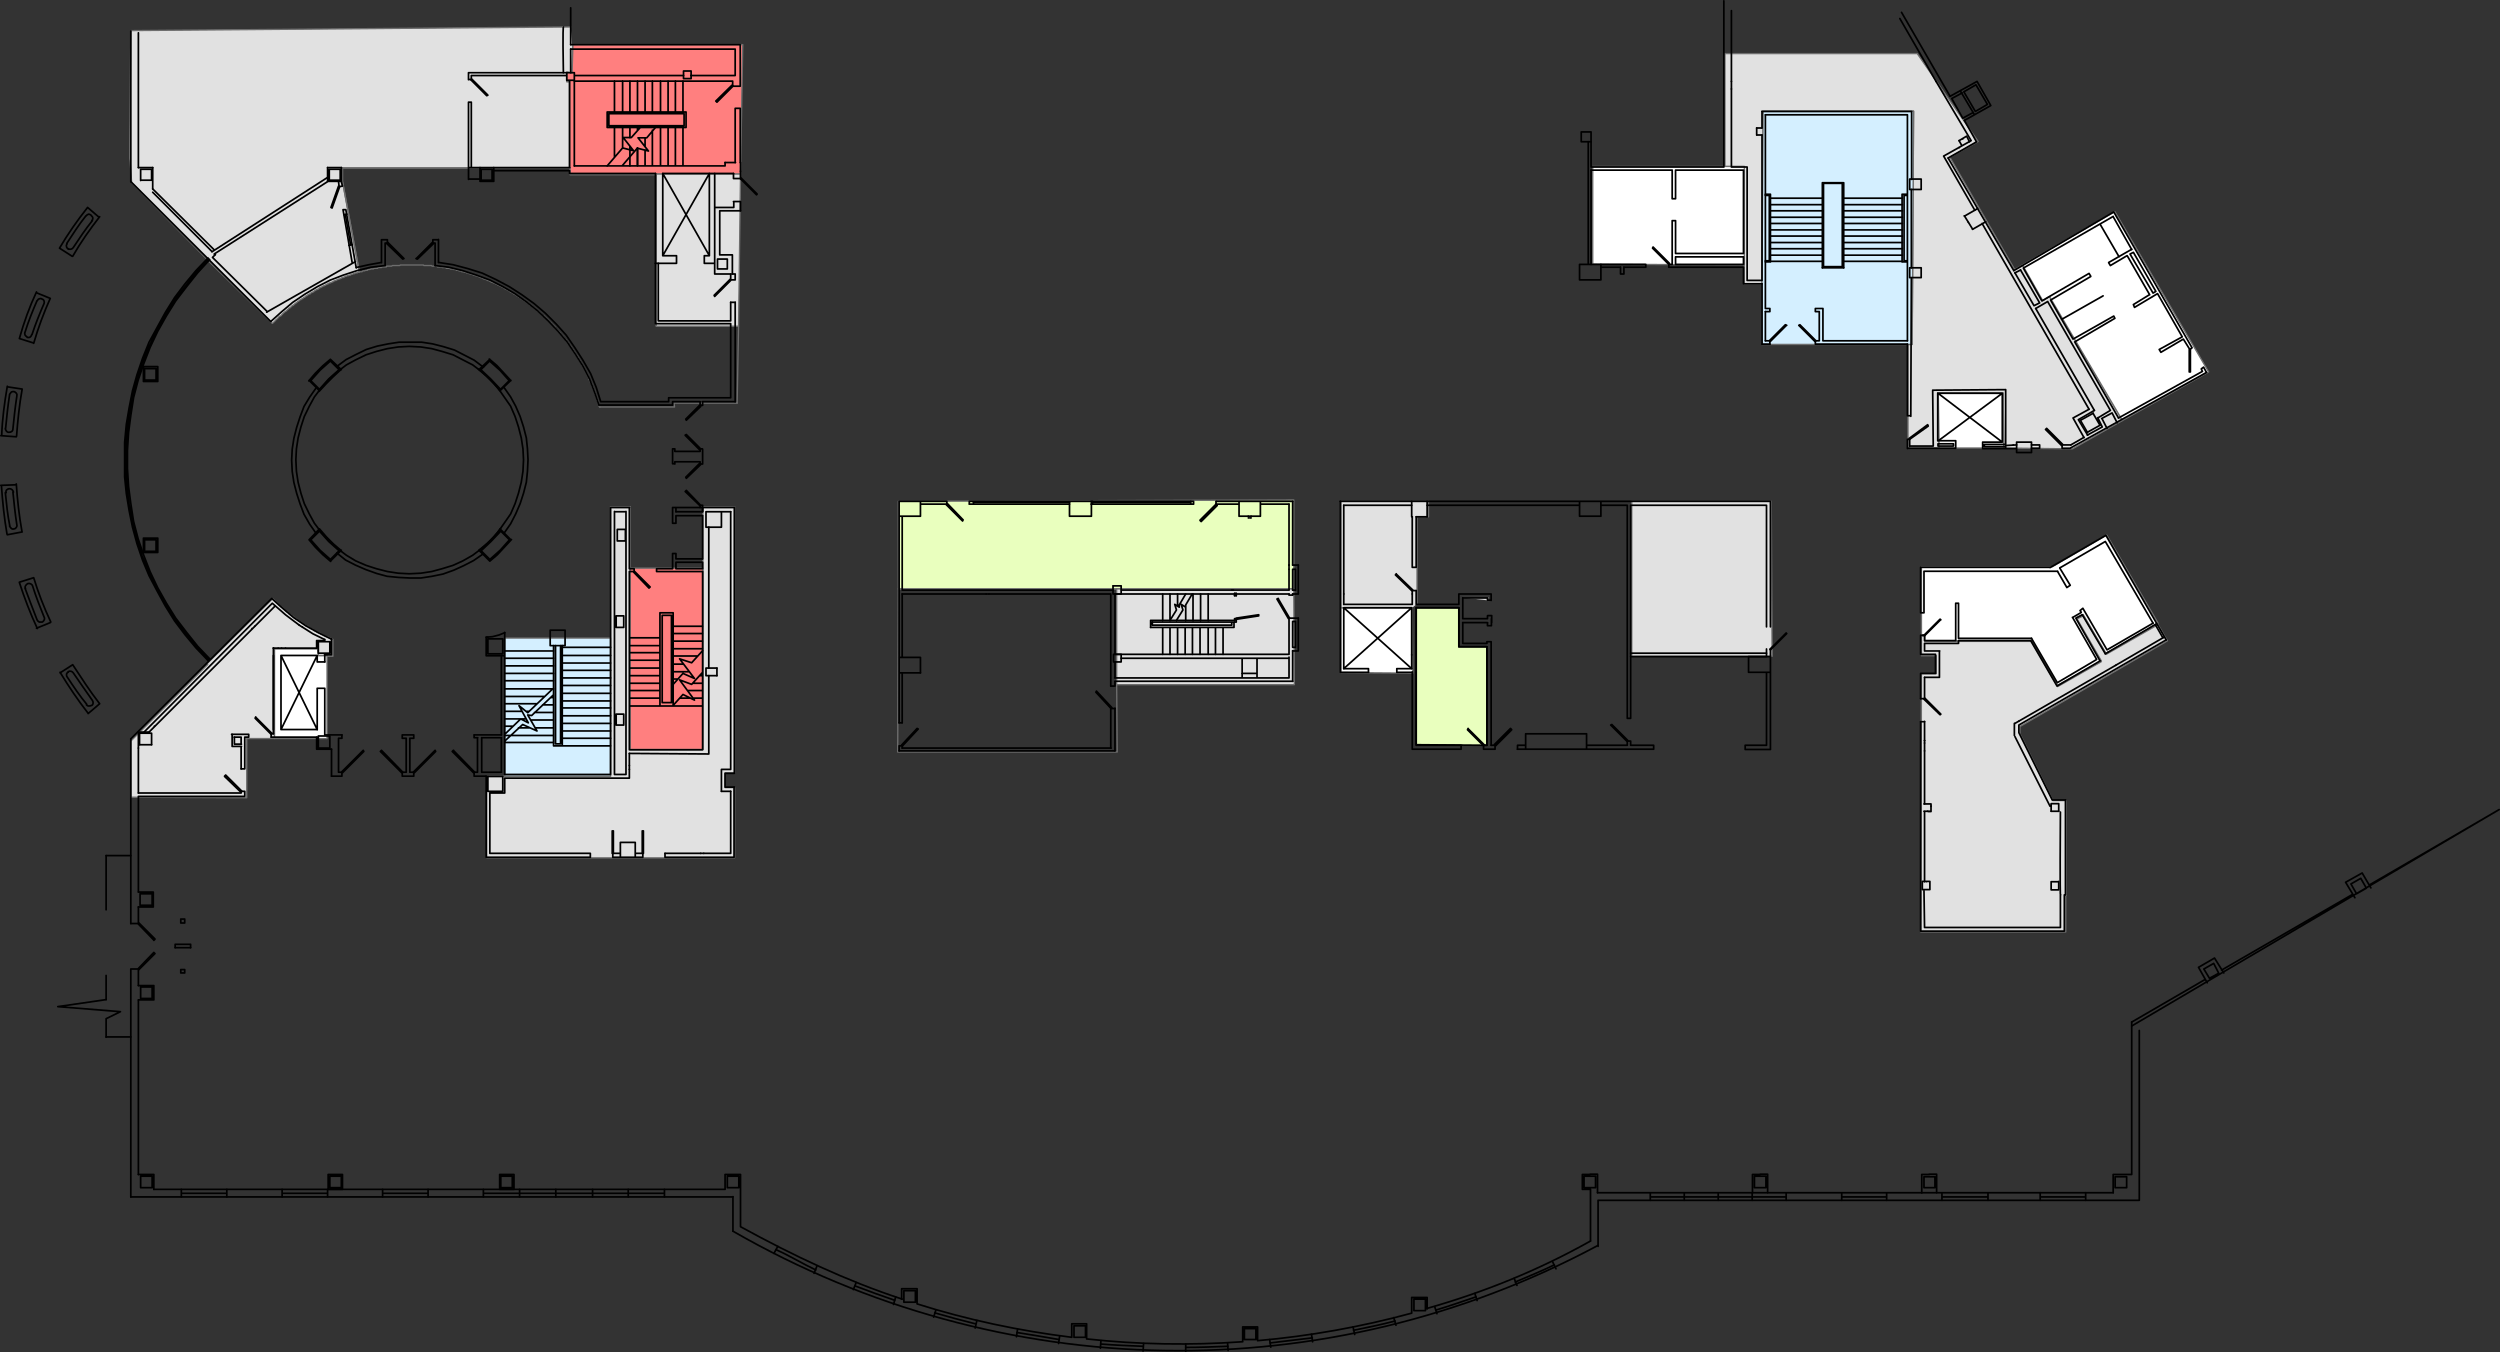 <?xml version="1.0" encoding="utf-8"?>
<!-- Generator: Adobe Illustrator 21.1.0, SVG Export Plug-In . SVG Version: 6.00 Build 0)  -->
<svg version="1.1" xmlns="http://www.w3.org/2000/svg" xmlns:xlink="http://www.w3.org/1999/xlink" x="0px" y="0px"
	 viewBox="0 0 890.6 481.8" style="enable-background:new 0 0 890.6 481.8;" xml:space="preserve">
<rect x="0" y="0" width="890.6" height="481.8" fill="#333333" stroke="none"/>
<style type="text/css">
	.st0{fill:#E1E1E1;stroke:#6E6E6E;stroke-width:0.48;stroke-linecap:round;stroke-linejoin:round;stroke-miterlimit:10;}
	.st1{fill:none;stroke:#6E6E6E;stroke-width:0.48;stroke-linecap:round;stroke-linejoin:round;stroke-miterlimit:10;}
	.st2{fill:#FF7F7F;stroke:#6E6E6E;stroke-width:0.48;stroke-linecap:round;stroke-linejoin:round;stroke-miterlimit:10;}
	.st3{fill:#FFFFFF;stroke:#6E6E6E;stroke-width:0.48;stroke-linecap:round;stroke-linejoin:round;stroke-miterlimit:10;}
	.st4{fill:#E9FFBE;stroke:#6E6E6E;stroke-width:0.48;stroke-linecap:round;stroke-linejoin:round;stroke-miterlimit:10;}
	.st5{fill:#D4EFFF;stroke:#6E6E6E;stroke-width:0.48;stroke-linecap:round;stroke-linejoin:round;stroke-miterlimit:10;}
	.st6{fill:#E9FFBE;stroke:#000000;stroke-width:0.615;stroke-linecap:round;stroke-linejoin:round;stroke-miterlimit:10;}
	.st7{fill:none;stroke:#000000;stroke-width:0.615;stroke-linecap:round;stroke-linejoin:round;stroke-miterlimit:10;}
	
		.st8{fill-rule:evenodd;clip-rule:evenodd;fill:none;stroke:#000000;stroke-width:0.615;stroke-linecap:round;stroke-linejoin:round;stroke-miterlimit:10;}
	.st9{fill-rule:evenodd;clip-rule:evenodd;}
	.st10{fill-rule:evenodd;clip-rule:evenodd;fill:none;stroke:#000000;stroke-width:0;stroke-linecap:round;stroke-miterlimit:10;}
	
		.st11{fill-rule:evenodd;clip-rule:evenodd;fill:none;stroke:#000000;stroke-width:0;stroke-linecap:round;stroke-linejoin:round;stroke-miterlimit:10;}
</style>
<g id="Layers">
	<g id="SecondFloorPublic">
		<g>
			<polyline class="st0" points="203.3,9.6 46.6,10.9 46.2,56 46.2,56.2 46.4,57.9 46.9,65.1 73.8,92.4 73.5,92.7 74,92.7 97,115.2 
				97.3,115 97.5,114.8 97.8,114.5 98,114.3 98.2,114 98.5,113.8 98.7,113.6 99,113.3 99.2,113.1 99.4,112.8 99.7,112.6 99.9,112.6 
				100.2,112.4 100.4,112.1 100.6,111.9 100.9,111.6 101.1,111.4 101.4,111.2 101.6,110.9 101.8,110.9 102.1,110.7 102.3,110.4 
				102.6,110.2 102.8,110 103,109.7 103.3,109.7 103.5,109.5 103.8,109.2 104,109 104.2,108.8 104.5,108.8 104.7,108.5 105,108.3 
				105.2,108 105.4,108 105.7,107.8 105.9,107.6 106.2,107.3 106.4,107.3 106.6,107.1 106.9,106.8 107.1,106.8 107.4,106.6 
				107.6,106.4 107.8,106.4 108.1,106.1 108.3,105.9 108.6,105.9 108.8,105.6 109,105.4 109.3,105.4 109.5,105.2 109.8,104.9 
				110,104.9 110.2,104.7 110.5,104.7 110.7,104.4 111,104.2 111.2,104.2 111.4,104 111.7,104 111.9,103.7 112.2,103.5 112.4,103.5 
				112.6,103.2 112.9,103.2 113.1,103 113.4,103 113.6,102.8 113.8,102.5 114.1,102.5 114.3,102.3 114.6,102.3 114.8,102 115,102 
				115.3,101.8 115.5,101.8 115.8,101.6 116,101.6 116.2,101.3 116.5,101.3 116.7,101.1 117,101.1 117.2,100.8 117.4,100.8 
				117.7,100.8 117.9,100.6 118.2,100.6 118.4,100.4 118.6,100.4 118.9,100.1 119.1,100.1 119.4,99.9 119.6,99.9 119.8,99.9 
				120.1,99.6 120.3,99.6 120.6,99.4 120.8,99.4 121,99.4 121.3,99.2 121.5,99.2 121.8,98.9 122,98.9 122.2,98.9 122.5,98.7 
				122.7,98.7 123,98.4 123.2,98.4 123.4,98.4 123.7,98.2 123.9,98.2 124.2,98.2 124.4,98 124.6,98 124.9,98 125.1,97.7 125.4,97.7 
				125.6,97.7 125.8,97.5 126.1,97.5 126.3,97.5 126.6,97.2 126.8,97.2 127,97.2 127.3,97.2 127.5,97 127.8,97 128,97 128,96.8 
				122,64.6 122,59.8 202.9,59.8 202.9,29.1 201.9,29.1 201.9,25.7 203.8,26 204.1,16.1 204.1,15.9 203.8,15.9 			"/>
			<polyline class="st1" points="262.6,143.6 240.1,143.6 240.3,145 213.7,145 			"/>
			<polyline class="st1" points="213.7,145 213.4,144.8 213.4,144.5 213.4,144.3 213.2,144 213.2,143.8 213.2,143.6 213,143.3 
				213,143.1 213,142.8 212.7,142.6 212.7,142.4 212.7,142.1 212.5,141.9 212.5,141.6 212.5,141.4 212.2,141.2 212.2,140.9 
				212.2,140.7 212,140.4 212,140.2 212,140 211.8,139.7 211.8,139.5 211.8,139.2 211.5,139 211.5,138.8 211.3,138.5 211.3,138.3 
				211.3,138 211,137.8 211,137.6 210.8,137.3 210.8,137.1 210.8,136.8 210.6,136.6 210.6,136.4 210.3,136.1 210.3,135.9 
				210.1,135.6 210.1,135.4 209.8,135.2 209.8,134.9 209.8,134.7 209.6,134.4 209.6,134.2 209.4,134 209.4,133.7 209.1,133.5 
				209.1,133.2 208.9,133 208.9,132.8 208.6,132.5 208.6,132.3 208.4,132 208.4,131.8 208.2,131.6 208.2,131.3 207.9,131.1 
				207.9,130.8 207.7,130.6 207.7,130.4 207.4,130.1 207.2,129.9 207.2,129.6 207,129.4 207,129.2 206.7,128.9 206.7,128.7 
				206.5,128.4 206.2,128.2 206.2,128 206,127.7 206,127.5 205.8,127.2 205.5,127 205.5,126.8 205.3,126.5 205,126.3 205,126 
				204.8,125.8 204.6,125.6 204.6,125.3 204.3,125.1 204.1,124.8 204.1,124.6 203.8,124.4 203.6,124.1 203.6,123.9 203.4,123.6 
				203.1,123.4 203.1,123.2 202.9,122.9 202.6,122.7 202.4,122.4 202.4,122.2 202.2,122 201.9,121.7 201.7,121.5 201.7,121.2 
				201.4,121 201.2,120.8 201,120.5 200.7,120.3 200.7,120 200.5,119.8 200.2,119.6 200,119.3 199.8,119.1 199.5,118.8 199.5,118.6 
				199.3,118.4 199,118.1 198.8,117.9 198.6,117.6 198.3,117.4 198.1,117.2 197.8,116.9 197.8,116.7 197.6,116.4 197.4,116.2 
				197.1,116 196.9,115.7 196.6,115.5 196.4,115.2 196.2,115 195.9,114.8 195.7,114.5 195.4,114.3 195.2,114 195,113.8 194.7,113.6 
				194.5,113.3 194.2,113.1 194,112.8 193.8,112.6 193.5,112.6 193.3,112.4 193,112.1 192.8,111.9 192.6,111.6 192.3,111.4 
				192.1,111.2 191.8,110.9 191.6,110.9 191.4,110.7 191.1,110.4 190.9,110.2 190.6,110 190.4,109.7 190.2,109.7 189.9,109.5 
				189.7,109.2 189.4,109 189.2,108.8 189,108.8 188.7,108.5 188.5,108.3 188.2,108 188,108 187.8,107.8 187.5,107.6 187.3,107.3 
				187,107.3 186.8,107.1 186.6,106.8 186.3,106.8 186.1,106.6 185.8,106.4 185.6,106.4 185.4,106.1 185.1,105.9 184.9,105.9 
				184.6,105.6 184.4,105.4 184.2,105.4 183.9,105.2 183.7,104.9 183.4,104.9 183.2,104.7 183,104.7 182.7,104.4 182.5,104.2 
				182.2,104.2 182,104 181.8,104 181.5,103.7 181.3,103.5 181,103.5 180.8,103.2 180.6,103.2 180.3,103 180.1,103 179.8,102.8 
				179.6,102.5 179.4,102.5 179.1,102.3 178.9,102.3 178.6,102 178.4,102 178.2,101.8 177.9,101.8 177.7,101.6 177.4,101.6 
				177.2,101.3 177,101.3 176.7,101.1 176.5,101.1 176.2,100.8 176,100.8 175.8,100.8 175.5,100.6 175.3,100.6 175,100.4 
				174.8,100.4 174.6,100.1 174.3,100.1 174.1,99.9 173.8,99.9 173.6,99.9 173.4,99.6 173.1,99.6 172.9,99.4 172.6,99.4 172.4,99.4 
				172.2,99.2 171.9,99.2 171.7,98.9 171.4,98.9 171.2,98.9 171,98.7 170.7,98.7 170.5,98.4 170.2,98.4 170,98.4 169.8,98.2 
				169.5,98.2 169.3,98.2 169,98 168.8,98 168.6,98 168.3,97.7 168.1,97.7 167.8,97.7 167.6,97.5 167.4,97.5 167.1,97.5 166.9,97.2 
				166.6,97.2 166.4,97.2 166.2,97.2 165.9,97 165.7,97 165.4,97 165.2,96.8 165,96.8 164.7,96.8 164.5,96.8 164.2,96.5 164,96.5 
				163.8,96.5 163.5,96.5 163.3,96.3 163,96.3 162.8,96.3 162.6,96.3 162.3,96 162.1,96 161.8,96 161.6,96 161.4,95.8 161.1,95.8 
				160.9,95.8 160.6,95.8 160.4,95.8 160.2,95.6 159.9,95.6 159.7,95.6 159.4,95.6 159.2,95.6 159,95.6 158.7,95.3 158.5,95.3 
				158.2,95.3 158,95.3 157.8,95.3 157.5,95.3 157.3,95.1 157,95.1 156.8,95.1 156.6,95.1 156.3,95.1 156.1,95.1 155.8,95.1 
				155.6,94.8 155.4,94.8 155.1,94.8 154.9,94.8 154.6,94.8 154.4,94.8 154.2,94.8 153.9,94.8 153.7,94.6 153.4,94.6 153.2,94.6 
				153,94.6 152.7,94.6 152.5,94.6 152.2,94.6 152,94.6 151.8,94.6 151.5,94.6 151.3,94.6 151,94.6 150.8,94.4 150.6,94.4 
				150.3,94.4 150.1,94.4 149.8,94.4 149.6,94.4 149.4,94.4 149.1,94.4 148.9,94.4 148.6,94.4 148.4,94.4 148.2,94.4 147.9,94.4 
				147.7,94.4 147.4,94.4 147.2,94.4 147,94.4 146.7,94.4 146.5,94.4 146.2,94.4 146,94.4 145.8,94.4 145.5,94.4 145.3,94.4 
				145,94.4 144.8,94.4 144.6,94.4 144.3,94.4 144.1,94.4 143.8,94.4 143.6,94.4 143.4,94.4 143.1,94.4 142.9,94.4 142.6,94.4 
				142.4,94.6 142.2,94.6 141.9,94.6 141.7,94.6 141.4,94.6 141.2,94.6 141,94.6 140.7,94.6 140.5,94.6 140.2,94.6 140,94.6 
				139.8,94.6 139.5,94.8 139.3,94.8 139,94.8 138.8,94.8 138.6,94.8 138.3,94.8 138.1,94.8 137.8,94.8 137.6,95.1 137.4,95.1 
				137.1,95.1 136.9,95.1 136.6,95.1 136.4,95.1 136.2,95.1 135.9,95.3 135.7,95.3 135.4,95.3 135.2,95.3 135,95.3 134.7,95.3 
				134.5,95.6 134.2,95.6 134,95.6 133.8,95.6 133.5,95.6 133.3,95.6 133,95.8 132.8,95.8 132.6,95.8 132.3,95.8 132.1,95.8 
				131.8,96 131.6,96 131.4,96 131.1,96 130.9,96.3 130.6,96.3 130.4,96.3 130.2,96.3 129.9,96.5 129.7,96.5 129.4,96.5 129.2,96.5 
				129,96.8 128.7,96.8 128.5,96.8 128.2,96.8 128,96.8 			"/>
			<polyline class="st1" points="128,96.8 122,64.6 122,59.8 203.1,59.8 203.1,62.2 233.8,62.2 233.8,116.2 263.1,116.2 
				262.6,143.6 			"/>
			<polygon class="st2" points="204.1,15.9 264.6,15.9 263.8,62 234.1,62 233.4,62.2 203.1,62.2 203.1,59.8 202.9,59.8 202.9,29.1 
				201.9,29.1 201.9,25.7 203.8,26 204.1,16.1 			"/>
			<polygon class="st0" points="263.8,62 263.1,116.2 233.8,116.2 233.8,62.2 233.4,62.2 234.1,62 			"/>
			<polygon class="st0" points="118.6,227.8 118.4,227.6 118.2,227.6 117.9,227.6 117.7,227.3 117.4,227.3 117.2,227.1 117,227.1 
				116.7,226.8 116.5,226.8 116.2,226.8 116,226.6 115.8,226.6 115.5,226.4 115.3,226.4 115,226.1 114.8,226.1 114.6,225.9 
				114.3,225.9 114.1,225.6 113.8,225.6 113.6,225.4 113.4,225.4 113.1,225.2 112.9,225.2 112.6,224.9 112.4,224.9 112.2,224.7 
				111.9,224.7 111.7,224.4 111.4,224.2 111.2,224.2 111,224 110.7,224 110.5,223.7 110.2,223.7 110,223.5 109.8,223.2 109.5,223.2 
				109.3,223 109,223 108.8,222.8 108.6,222.5 108.3,222.5 108.1,222.3 107.8,222 107.6,222 107.4,221.8 107.1,221.6 106.9,221.6 
				106.6,221.3 106.4,221.1 106.2,221.1 105.9,220.8 105.7,220.6 105.4,220.4 105.2,220.4 105,220.1 104.7,219.9 104.5,219.6 
				104.2,219.6 104,219.4 103.8,219.2 103.5,218.9 103.3,218.9 103,218.7 102.8,218.4 102.6,218.2 102.3,218 102.1,218 101.8,217.7 
				101.6,217.5 101.4,217.2 101.1,217 100.9,216.8 100.6,216.5 100.4,216.3 100.2,216.3 99.9,216 99.7,215.8 99.4,215.6 99.2,215.3 
				99,215.1 98.7,214.8 98.5,214.6 98.2,214.4 98,214.1 97.8,213.9 97.5,213.6 97.3,213.4 97,213.4 73.8,236.4 74,236.7 46.6,264 
				46.6,284 87.9,284.2 87.9,263.1 97.8,263.1 97.8,231.2 113.1,231.2 113.4,233.6 116.5,233.6 116.5,233.8 118.6,233.8 			"/>
			<polygon class="st3" points="116.5,233.6 116.5,233.8 116.5,263.1 97.8,263.1 97.8,231.2 113.1,231.2 113.4,233.6 			"/>
			<polyline class="st4" points="460.9,209.8 397.8,209.8 320,209.8 320,178.6 460.9,178.1 460.9,209.8 			"/>
			<polygon class="st0" points="224.5,266.9 250.4,266.9 250.4,202.4 250.4,180.5 261.7,180.5 261.7,275.3 258.3,275.3 258.3,280.6 
				261.7,280.6 261.7,305.6 173.4,305.6 173.4,276.5 179.8,276.5 217.5,276.5 217.5,227.3 217.5,180.5 224.5,180.5 224.5,202.4 			
				"/>
			<rect x="179.8" y="227.3" class="st5" width="37.7" height="49.2"/>
			<rect x="224.5" y="202.4" class="st2" width="25.9" height="64.6"/>
			<polygon class="st3" points="503.1,216.5 503.3,239.8 477.7,239.6 477.7,216.5 			"/>
			<polyline class="st0" points="530.2,213.9 530.2,212.9 521.3,212.9 			"/>
			<polyline class="st0" points="503.1,216.5 477.7,216.5 477.7,178.6 508.9,178.6 508.9,184.1 504.8,184.1 504.8,215.1 			"/>
			<polygon class="st0" points="631,178.6 631.3,233.8 581.3,233.8 581.3,178.6 			"/>
			<polygon class="st0" points="685.7,228.5 723.7,228.5 733,244.6 748.6,235.7 739.7,220.6 742.1,219.4 750.3,233.1 768.8,222.5 
				772.1,228.3 719.6,258.8 719.6,261.4 731.3,285.2 736.1,285.2 736.1,319 735.9,319 735.9,332 684.3,332 684.5,240 689.8,240 
				689.8,233.6 684.5,233.6 684.5,226.6 685.7,226.6 			"/>
			<polygon class="st3" points="750.5,190.6 768.8,222 750.3,232.8 742.1,218.9 739.7,220.1 748.6,235.5 733,244.1 723.7,228.3 
				685.7,228.3 685.7,226.1 684.5,226.1 684.5,201.9 731.1,201.9 			"/>
			<polygon class="st0" points="683,19.1 704.7,50.4 694.6,56 717.7,96 720.5,94.4 727.7,107.1 730.1,105.6 756.1,149.8 
				738.3,159.9 713.8,159.6 713.6,140 690.5,140 690.8,159.6 679.7,159.6 679.7,122.7 681.2,122.7 681.7,39.6 628.1,39.6 
				627.7,101.3 621.4,101.3 621.4,94.4 621.4,59.3 614.5,59.3 614.5,19.1 			"/>
			<polygon class="st3" points="621.4,59.3 621.4,94.4 567.4,94.1 567.4,59.3 611.3,59.3 614.5,59.3 			"/>
			<polygon class="st5" points="681.7,39.6 681.2,122.7 679.7,122.7 627.7,122.7 627.7,101.3 628.1,39.6 			"/>
			<polygon class="st3" points="713.6,140 713.8,159.6 690.8,159.6 690.5,140 			"/>
			<polygon class="st3" points="753.4,75.4 786.8,132.5 756.1,149.8 730.1,105.6 727.7,107.1 720.5,94.4 			"/>
			<polyline class="st1" points="398,267.9 319.8,267.9 320,209.8 397.8,209.8 397.8,243.9 398,267.9 			"/>
			<polygon class="st0" points="460.9,209.8 461.1,243.9 397.8,243.9 397.8,209.8 			"/>
		</g>
	</g>
	<g id="Other">
	</g>
</g>
<g id="Other_2">
	<polygon class="st6" points="529.7,265.5 504.5,265.3 504.5,216.5 519.7,216.5 519.7,230.4 529.7,230.4 	"/>
	<g>
		<path class="st7" d="M838.1,318.6c-46.7,27-46.7,27-46.7,27 M890.3,288.4C844,315.3,844,315.3,844,315.3 M785.6,348.9
			c-26.2,15.2-26.2,15.2-26.2,15.2 M792.2,346.6c-3.3-5.3-3.3-5.3-3.3-5.3c-5.7,3.3-5.7,3.3-5.7,3.3c3.1,5.5,3.1,5.5,3.1,5.5
			 M787.1,348.5c3.3-1.8,3.3-1.8,3.3-1.8c-1.8-3.5-1.8-3.5-1.8-3.5c-3.5,2-3.5,2-3.5,2C787.1,348.5,787.1,348.5,787.1,348.5
			 M844.6,316.3c-3.1-5.3-3.1-5.3-3.1-5.3c-5.9,3.3-5.9,3.3-5.9,3.3c3.3,5.5,3.3,5.5,3.3,5.5 M839.5,318.4c3.5-2,3.5-2,3.5-2
			c-2-3.5-2-3.5-2-3.5c-3.5,2-3.5,2-3.5,2C839.5,318.4,839.5,318.4,839.5,318.4 M890.3,288.4c-130.9,77.1-130.9,77.1-130.9,77.1
			 M46.6,64.7c0-55.2,0-53.7,0-53.7 M261.1,438.6c95.5,54.9,211.6,56.8,308.1,5.1 M200.7,25.9c-0.3-16.3,0-16.3,0-16.3 M261.3,61.8
			c-25.2,0-25.2,0-25.2,0 M263.8,57.9c0,3.1,0,3.1,0,3.1 M258.3,57.9c3.7,0,3.7,0,3.7,0 M689.7,29L689.7,29 M399.4,211.6
			c-2.9,0-2.9,0-2.9,0c0-2.9,0-2.9,0-2.9c2.9,0,2.9,0,2.9,0C399.4,211.6,399.4,211.6,399.4,211.6 M399.4,235.8c-2.7,0-2.7,0-2.7,0
			c0-2.7,0-2.7,0-2.7c2.7,0,2.7,0,2.7,0C399.4,235.8,399.4,235.8,399.4,235.8 M497.6,238.2c5.3,0,5.3,0,5.3,0 M487.5,239.5
			c0-1.2,0-1.2,0-1.2 M497.6,238.2c0,1.2,0,1.2,0,1.2 M478.7,180c0,31.6,0,31.6,0,31.6 M478.7,238.2c8.8,0,8.8,0,8.8,0 M508.4,184.1
			c0-5.5,0-5.5,0-5.5 M502.9,178.6c0,5.5,0,5.5,0,5.5c0.2,0,0.2,0,0.2,0 M502.9,233.3c0,4.9,0,4.9,0,4.9 M733.4,316.9
			c0-2.9,0-2.9,0-2.9 M733.4,314.1c-2.7,0-2.7,0-2.7,0c0,2.9,0,2.9,0,2.9c2.7,0,2.7,0,2.7,0 M46.6,426.4c214.5,0,214.5,0,214.5,0
			 M46.6,263.2c0,65.8,0,65.8,0,65.8 M563.3,47c3.5,0,3.5,0,3.5,0c0,3.5,0,3.5,0,3.5c-3.5,0-3.5,0-3.5,0C563.3,47,563.3,47,563.3,47
			 M699.2,49.5L699.2,49.5 M697.9,52.6L697.9,52.6 M699.8,76.9c2.9,4.7,2.9,4.7,2.9,4.7 M704.5,74.3c-4.7,2.7-4.7,2.7-4.7,2.7
			 M745.7,147.2c-4.5,2.5-4.5,2.5-4.5,2.5 M762.1,367.1"/>
		<path class="st7" d="M753.5,423.1c4.1,0,4.1,0,4.1,0c0-3.9,0-3.9,0-3.9c-4.1,0-4.1,0-4.1,0C753.5,423.1,753.5,423.1,753.5,423.1
			 M759.4,418.4c-6.6,0-6.6,0-6.6,0c0,6.6,0,6.6,0,6.6 M685.4,423.1c3.9,0,3.9,0,3.9,0c0-3.9,0-3.9,0-3.9c-3.9,0-3.9,0-3.9,0
			C685.4,423.1,685.4,423.1,685.4,423.1 M687.3,418.4c-2.7,0-2.7,0-2.7,0c0,6.6,0,6.6,0,6.6 M689.9,424.9c0-6.6,0-6.6,0-6.6
			c-2.7,0-2.7,0-2.7,0 M762.1,367.1c0,60.5,0,60.5,0,60.5 M759.4,364.1c0,54.3,0,54.3,0,54.3 M735.8,285c0,33.8,0,33.8,0,33.8
			c-0.4,0-0.4,0-0.4,0 M735.4,318.8c0,12.9,0,12.9,0,12.9 M734,330.4c0-11.7,0-11.7,0-11.7 M735.4,331.7c-51.2,0-51.2,0-51.2,0
			 M734,330.4c-48.4,0-48.4,0-48.4,0 M684.2,331.7c0-74.6,0-74.6,0-74.6 M685.6,330.4c-0.2-13.1-0.2-13.1-0.2-13.1 M685.6,314.1
			c0-25,0-25,0-25 M685.6,286.4c0-22.5,0-22.5,0-22.5 M733.4,289L733.4,289 M686.7,289L686.7,289 M733.4,289c0-2.7,0-2.7,0-2.7
			c-2.7,0-2.7,0-2.7,0c0,2.7,0,2.7,0,2.7 M687.9,287.2L687.9,287.2 M717.8,262.4c10.9,21.7,12.5,24.8,12.5,24.8 M685.6,248.9
			c0-1.2,0-2.5,0-2.5 M685.6,241.3c0,5.1,0,5.1,0,5.1 M625,423.1c4.1,0,4.1,0,4.1,0c0-4.1,0-4.1,0-4.1c-4.1,0-4.1,0-4.1,0
			C625,423.1,625,423.1,625,423.1 M627,418.4c-2.7,0-2.7,0-2.7,0c0,6.6,0,6.6,0,6.6 M629.7,424.9c0-6.6,0-6.6,0-6.6
			c-2.7,0-2.7,0-2.7,0 M569.1,424.9c0-6.6,0-6.6,0-6.6c-2.7,0-2.7,0-2.7,0 M566.4,418.4c-2.7,0-2.7,0-2.7,0c0,5.3,0,5.3,0,5.3
			 M568.4,423.1c0-4.1,0-4.1,0-4.1c-4.1,0-4.1,0-4.1,0c0,4.1,0,4.1,0,4.1C568.4,423.1,568.4,423.1,568.4,423.1 M762.1,427.6
			c-192.8,0-192.8,0-192.8,0 M752.8,424.9c-26,0-26,0-26,0 M569.3,427.6c0,16.4,0,16.4,0,16.4 M566.6,424.9c0,17.2,0,17.2,0,17.2
			 M563.7,423.7c2.9,0,2.9,0,2.9,0c0,1.2,0,1.2,0,1.2 M263.8,437c18.6,10.2,37.7,19.3,57.6,25.8 M263.8,437c0-18.6,0-18.6,0-18.6
			 M263.8,418.4c-5.5,0-5.5,0-5.5,0c0,5.3,0,5.3,0,5.3 M263.2,423.1c0-4.1,0-4.1,0-4.1c-4.1,0-4.1,0-4.1,0c0,4.1,0,4.1,0,4.1
			C263.2,423.1,263.2,423.1,263.2,423.1 M261.1,438.6c0-12.3,0-12.3,0-12.3 M54.8,423.7c203.4,0,203.4,0,203.4,0 M477.5,239.5
			c10,0,10,0,10,0 M529.7,265.5c0-26,0-26,0-26 M531.2,265.5c0-36.9,0-36.9,0-36.9c-1.4,0-1.4,0-1.4,0 M529.7,230.4c-10,0-10,0-10,0
			 M529.7,229.2c-8.6,0-8.6,0-8.6,0 M519.7,230.4c0-13.9,0-13.9,0-13.9 M521.1,229.2c0-7.4,0-7.4,0-7.4 M519.7,211.6
			c11.5,0,11.5,0,11.5,0 M521.1,213c8.8,0,8.8,0,8.8,0 M531.2,211.6c0,2.3,0,2.3,0,2.3 M529.9,213c0,0.8,0,0.8,0,0.8
			c1.2,0,1.2,0,1.2,0 M529.7,229.2c0-0.6,0-0.6,0-0.6 M504.5,239.5c0-16.8,0-23,0-23 M529.9,222.9c0-1,0-1,0-1 M531.4,221.8
			c0-2.5,0-2.5,0-2.5c-1.4,0-1.4,0-1.4,0 M529.9,222.9c1.4,0,1.4,0,1.4,0c0-2.5,0-2.5,0-2.5 M477.5,178.6c0,60.9,0,60.9,0,60.9
			 M504.5,215.3c15.2,0,15.2,0,15.2,0 M504.5,216.5c15.4,0,15.2,0,15.2,0 M519.7,215.3c0-3.7,0-3.7,0-3.7 M503.1,215.3
			c0-2.5,0-3.7,0-3.7 M504.5,215.3c0-4.9,0-4.9,0-4.9 M478.7,216.5c0,21.7,0,21.7,0,21.7 M503.1,215.3c-24.4,0-24.4,0-24.4,0
			 M502.9,233.3c0-16.8,0-16.8,0-16.8c-24.2,0-24.2,0-24.2,0 M478.7,216.5c24.2,21.7,24.2,21.7,24.2,21.7 M478.7,238.2
			c24.2-21.7,24.2-21.7,24.2-21.7 M447.8,241.5c0-7,0-7,0-7 M442.4,239.9c5.3,0,5.3,0,5.3,0 M447.8,234.5c-5.3,0-5.3,0-5.3,0
			c0,7,0,7,0,7 M460.5,178.6c0,22.7,0,22.7,0,22.7 M459.2,179.6c0,21.7,0,21.7,0,21.7 M395.7,266.5c0-14.1,0-14.1,0-14.1
			 M459.2,234.5c-59.8,0-59.8,0-59.8,0 M459.2,233.1c-62.1,0-62.1,0-62.1,0 M459.2,241.5c-62.1,0-62.1,0-62.1,0 M460.5,242.7
			c-63.3,0-63.3,0-63.3,0 M459.2,234.1c0,7.4,0,7.4,0,7.4 M397.2,233.1c0-21.5,0-21.5,0-21.5 M397.2,241.5c0-5.7,0-5.7,0-5.7
			 M397.2,267.5c0-15.2,0-15.2,0-15.2 M462.5,211.6c-2,0-2,0-2,0 M461.5,210.2c-1,0-1,0-1,0 M396.6,208.7L396.6,208.7 M459.2,211.6
			c0,0.4,0,0.4,0,0.4c1.2,0,1.2,0,1.2,0 M462.5,220.2c-3.3,0-3.3,0-3.3,0c0,12.9,0,12.9,0,12.9 M418.1,210.2L418.1,210.2
			 M416.8,210.2L416.8,210.2 M438.8,210.2L438.8,210.2 M439.4,210.2c-19.7,0-21.3,0-21.3,0 M418.1,210.2c-17.4,0-18.6,0-18.6,0
			 M459.2,202.8L459.2,202.8 M440.4,211.4c0,0.8,0,0.8,0,0.8 M439.8,211.4c0,0.8,0,0.8,0,0.8 M439.8,221c-29.9,0-29.9,0-29.9,0
			 M410.5,221.6c0,1,0,1,0,1 M409.9,221c0,2.5,0,2.5,0,2.5"/>
		<path class="st7" d="M410.5,222.7h28.3 M409.9,223.5h29.7 M438.8,222.7v-1 M439.6,223.5v-1.8 M440.4,211.4h-0.6 M440.4,212.2h-0.6
			 M439.8,221v-0.6h0.6v1.2h-29.9 M414.2,221v-9.4 M416.8,221v-9.4 M419.5,215.9v-4.3 M422.4,221v-4.7 M425,221v-9.4 M427.7,221
			v-9.4 M430.4,221v-9.4 M414.2,223.5v9.6 M416.8,223.5v9.6 M419.5,223.5v9.6 M422.2,223.5v9.6 M424.8,223.5v9.6 M427.5,223.5v9.6
			 M430.4,223.5v9.6 M433,223.5v9.6 M435.7,223.5v9.6 M416.8,221l2.3-3.7l-0.6-2l1.6,1v-0.8l2.3-3.9 M419.1,221l2.3-3.7l-0.6-2
			l1.6,1v-0.8l2.3-3.9"/>
		<path class="st8" d="M679.5,122.6v25.4 M679.5,159.7h17.2v-2.7h-6.4v-17 M688.7,158.9l-0.2-19.7 M690.4,158.9h5.5 M695.9,158.9
			v-0.8h-5.5v0.8 M680.3,158.9h8.4 M680.3,148.1L680.3,148.1 M688.5,139.2L688.5,139.2 M690.4,140.1h22.9v17.4h-7v2.3h12.1
			 M688.5,139l26-0.2 M714.5,138.8v20.9 M714.5,159.1h-7.6 M714.5,158.3h-7.6v0.8 M713.3,157.5l-22.9-17.4 M690.4,157.1l22.9-17
			 M743.6,154l-2.5-4.3 M679.5,156.5h0.8 M680.3,148.1h-0.8 M680.3,156.5v2.5 M679.5,156.5v3.3 M717.2,158.5L717.2,158.5
			 M723.7,161.2h-5.3v-3.7h5.3V161.2 M694,56.3l10-5.7 M692.4,55.6l9.8-5.5L689.7,29 M704.1,50.5l-4.3-7.6 M697.9,50.1l1,1.8
			 M689.7,29L676.8,6.6 M616.8,31.7L616.8,31.7 M627.7,122.6v-21.5 M627.7,39.7h53.3v24.2 M680.9,67.5v27.9 M628.9,40.9h50.6v58
			v22.5 M707.4,79l-4.7,2.7 M703.5,74.9l-11.1-19.3 M744.2,145.8l-38.1-66.2 M746.1,146.2l-20.9-36.3 M680.9,99.1l-0.2,49.2
			 M679.5,93.3h-1.8 M679.5,92.9h-1.2 M677.6,93.3V69.2 M678.3,92.9V69.6 M677.6,69.2h1.8 M678.3,69.6h1.2 M679.5,93.3v-0.4
			 M679.5,69.2v0.4 M656.3,95V65.3 M656.8,95.4V65.1 M656.3,65.3h-6.8 M656.8,65.1h-7.6 M649.6,65.3V95 M649.2,65.1v30.3
			 M625.8,45.6h1.8 M627.7,48.1h-1.8 M628.9,121.4V111 M630.7,93.1h18.4 M630.7,90.9h18.4 M630.7,88.6h18.4 M630.7,86.4h18.4
			 M630.7,84.1h18.4 M630.7,81.9h18.4 M630.7,79.6h18.4 M630.7,77.4h18.4 M630.7,75.1h18.4 M630.7,72.9h18.4 M630.7,70.6h18.4"/>
		<path class="st9" d="M680.1,156.3l6.6-4.9l-6.4,5.1L680.1,156.3L680.1,156.3z M686.7,151.3l-6.4,5.1l6.6-4.7L686.7,151.3
			L686.7,151.3z"/>
		<path class="st10" d="M680.1,156.3l6.6-4.9l-6.4,5.1L680.1,156.3L680.1,156.3z M686.7,151.3l-6.4,5.1l6.6-4.7L686.7,151.3
			L686.7,151.3z"/>
		<path class="st8" d="M680.1,156.3l0.2,0.2l6.6-4.7l-0.2-0.4L680.1,156.3l0.2,0.2L680.1,156.3 M680.3,156.5l6.6-4.7L680.3,156.5
			 M686.9,151.7l-0.2-0.4L686.9,151.7 M686.7,151.3l-6.6,4.9L686.7,151.3 M50.1,60.4v3.9 M50.1,64.2H54v-3.9h-3.9 M54.4,67.3v-7.6"
			/>
		<path class="st11" d="M276.9,444h0.2 M277.1,444.2V444 M291,451.1h0.2 M291,451.4v-0.2 M305,456.9h0.2 M305,457.1v-0.2 M318.9,462
			h0.4 M319.1,462.2V462 M333.2,466.7h0.2 M333.4,466.7v-0.2 M347.8,470.4h0.2 M348,470.4v-0.2 M362.5,473.5h0.2 M362.5,473.5v-0.2
			 M377.3,475.9h0.2 M377.5,475.9v-0.2 M407.2,478.6h0.2 M407.4,478.6v-0.2 M422.2,478.8h0.2 M422.4,478.8v-0.2 M437.1,478.4h0.4
			 M437.3,478.4v-0.2 M452.3,477.2h0.2 M452.3,477.2V477 M467,475.3h0.2 M467.2,475.3v-0.2 M481.8,472.7h0.4 M482,472.9v-0.4
			 M496.5,469.4h0.2 M496.5,469.4v-0.2 M510.9,465.5h0.4 M511.1,465.5v-0.2 M525.2,460.8h0.2 M525.4,461v-0.2 M539.1,455.4h0.2
			 M539.4,455.7v-0.4 M553.1,449.5h0.2 M553.1,449.5L553.1,449.5"/>
		<path class="st8" d="M553.1,449.5l1.2,2.5 M539.4,455.4l1,2.5 M525.4,460.8l0.8,2.5 M511.1,465.5l0.8,2.5 M496.5,469.4l0.8,2.7
			 M482,472.7l0.6,2.7 M467.2,475.3l0.4,2.7 M452.3,477.2l0.4,2.7 M437.3,478.4l0.2,2.7 M422.4,478.8v2.7 M407.4,478.6l-0.2,2.7
			 M392.2,477.6l-0.2,2.7 M377.5,475.9l-0.4,2.7 M362.5,473.5l-0.4,2.7 M348,470.4l-0.6,2.7 M333.4,466.7l-0.8,2.5 M319.1,462
			L319.1,462 M319.1,462l-0.8,2.7 M305,456.9l-1,2.5 M291,451.1l-1,2.5 M277.1,444l-1.4,2.5 M49.3,59.7v-48 M116.7,59.7v4.9h4.9
			v-4.9 M121.2,64.2h-3.9 M121.2,64.2v-3.9h-3.9v3.9 M171,59.7v4.9h4.9v-4.9 M175.3,64.2h-3.9 M175.3,64.2v-3.9h-3.9v3.9
			 M254.6,97.6h5.7 M260.9,97.6v-4.1v-2.7h-4.5V75.1h7.4 M254.6,97.6V61.8 M255.6,95.8h3.5 M259.1,95.8v-3.5h-3.5v3.5 M254.6,73.9
			h6.8v-2 M204.6,59.1h53.7v-1.2 M254.6,93.8h-3.7 M252.7,91.1h-1.8 M233.5,61.8v32 M236.1,61.8v29.3 M252.7,91.1V61.8 M241,91.1
			v2.7 M250.9,93.8v-2.7 M241,91.1h-4.9 M241,93.8h-7.6 M236.1,61.8l16.6,29.3 M236.1,91.1l16.6-29.3 M227.1,59.1v-6.4l-5.5,6.4
			 M227.1,52.8l3.9,1l-3.7-4.7h3.1l3.1-3.7 M229.8,59.1v-5.7 M232.4,59.1V46.4 M235.3,59.1V45.4 M238,59.1V45.4 M240.6,59.1V45.4
			 M243.3,59.1V45.4 M229.8,52.2v-3.1 M246.2,28h-2.7v-2.7h2.7V28 M49.7,261.2v4.1 M54,265.3v-4.1h-4.3 M53.2,260.8h-3.9
			 M49.3,260.8v21.7 M49.3,323.1h5.3v-5.3h-5.3 M54.2,322.5h-4.3 M54.2,322.5v-4.1h-4.3v4.1 M178.4,419v4.1 M178.4,423.1h4.1V419
			h-4.1 M183.1,418.4h-5.1v5.3h5.1V418.4 M50.1,351.6v4.1 M50.1,355.7h4.1v-4.1h-4.1 M54.8,351.1h-5.5 M54.8,351.1v5.1h-5.5
			 M50.1,419v4.1 M50.1,423.1h4.1V419h-4.1 M54.8,423.7v-5.3h-5.5 M117.5,419v4.1 M117.5,423.1h4.1V419h-4.1 M122,418.4h-5.1v5.3
			h5.1V418.4"/>
		<path class="st11" d="M303.9,459.3h0.2 M303.9,459.5v-0.2"/>
		<path class="st8" d="M276.5,445.2c5.1,2.3,9.6,5.1,14.1,7.2 M304.6,458.1c4.7,1.8,9.4,3.5,14.1,5.1 M333,467.7
			c4.9,1.4,9.6,2.7,14.5,3.9 M362.3,474.7c4.9,0.8,10,1.6,15,2.5 M392.2,478.8c4.9,0.4,10,0.6,15,0.8 M422.4,480
			c4.9,0,10-0.2,15-0.4 M452.5,478.4c4.9-0.6,9.8-1.2,15-1.8 M482.2,473.9c4.9-1,9.8-2,14.8-3.3 M511.5,466.7
			c4.7-1.4,9.6-3.1,14.3-4.7 M539.8,456.7c4.7-2,9.4-3.9,13.9-6.1 M497.6,239.5c5.5,0,5.5,0,5.5,0"/>
		<path class="st9" d="M459,220.4l-4.1-7l4.5,6.8L459,220.4L459,220.4z M454.9,213.4l4.5,6.8l-4.1-7L454.9,213.4L454.9,213.4z"/>
		<path class="st10" d="M459,220.4l-4.1-7l4.5,6.8L459,220.4L459,220.4z M454.9,213.4l4.5,6.8l-4.1-7L454.9,213.4L454.9,213.4z"/>
		<path class="st8" d="M459,220.4l0.4-0.2l-4.1-7l-0.4,0.2L459,220.4l0.4-0.2L459,220.4 M459.4,220.2l-4.1-7L459.4,220.2
			 M455.4,213.2l-0.4,0.2L455.4,213.2 M454.9,213.4l4.1,7L454.9,213.4"/>
		<path class="st9" d="M440.4,220.2l8-1.2l-7.8,1.6L440.4,220.2L440.4,220.2z M448.4,219l-7.8,1.6l7.8-1.2V219L448.4,219z"/>
		<path class="st10" d="M440.4,220.2l8-1.2l-7.8,1.6L440.4,220.2L440.4,220.2z M448.4,219l-7.8,1.6l7.8-1.2V219L448.4,219z"/>
		<path class="st8" d="M440.4,220.2l0.2,0.4l7.8-1.2V219L440.4,220.2l0.2,0.4L440.4,220.2 M440.6,220.6l7.8-1.2L440.6,220.6
			 M448.4,219.4V219V219.4 M448.4,219l-8,1.2L448.4,219 M743,424.9v2.7 M708.2,424.9v2.7 M691.8,427.6v-2.7 M726.8,427.6v-2.7H569.1
			 M743,426.4h-16.2 M708.2,426.4h-16.4 M672.1,424.9v2.7 M656.1,427.6v-2.7 M636.3,424.9v2.7 M587.9,427.6v-2.7 M672.1,426.4h-16
			 M636.3,426.4h-48.4 M600,424.9v2.7 M612.1,424.9v2.7 M624.2,424.9v2.7 M64.6,426.4v-2.7 M80.8,423.7v2.7 M100.5,426.4v-2.7
			 M116.7,423.7v2.7 M64.6,425.1h16.2 M100.5,425.1h16.2 M136.3,426.4v-2.7 M152.5,423.7v2.7 M172.2,426.4v-2.7 M236.7,423.7v2.7
			 M136.3,425.1h16.2 M236.7,425.1h-64.5"/>
		<path class="st11" d="M223.8,425.1h0.2 M223.8,425.1v-0.2 M210.9,425.1h0.2 M211.1,425.1v-0.2 M198,425.1h0.2 M198,425.1v-0.2
			 M185.1,425.1h0.2 M185.1,425.1v-0.2"/>
		<path class="st8" d="M223.8,423.7v2.7 M211.1,423.7v2.7 M198,423.7v2.7 M185.1,423.7v2.7"/>
		<path class="st8" d="M699.8,42.9l9.4-5.3l-4.9-8.6 M698.3,32.3l5.1,8.6 M704.3,29l-9.6,5.3 M699.8,76.9L699.8,76.9 M701.2,79.2
			L701.2,79.2 M786,132.7l-48.6,27 M714.7,158.7l3.7-0.2 M725,158.5L725,158.5 M725,158.5h1.6 M723.7,158.5h1.2 M723.7,159.7h2.9
			 M746.1,146.2l-5.7,3.3l3.3,5.5 M744.2,145.8l-5.7,3.1l3.9,7 M726.6,158.5v1.2 M737.5,159.7h-2.9v-1.2h3.1"/>
		<path class="st9" d="M734.4,158.7l-5.7-5.7l6.1,5.3L734.4,158.7L734.4,158.7z M728.7,153l6.1,5.3l-5.7-5.7L728.7,153L728.7,153z"
			/>
		<path class="st10" d="M734.4,158.7l-5.7-5.7l6.1,5.3L734.4,158.7L734.4,158.7z M728.7,153l6.1,5.3l-5.7-5.7L728.7,153L728.7,153z"
			/>
		<path class="st8" d="M734.4,158.7l0.4-0.4l-5.7-5.7l-0.4,0.4L734.4,158.7l0.4-0.4L734.4,158.7 M734.8,158.3l-5.7-5.7L734.8,158.3
			 M729.1,152.6l-0.4,0.4L729.1,152.6 M728.7,153l5.7,5.7L728.7,153 M717.4,96.4L753,75.5 M717.8,97.2l2-1 M753,75.5l27.9,48.4
			 M752.8,77.2l6.6,11.7 M785,130.8l-0.8,0.6 M784.6,132.3l-29.9,16.6 M742.4,155.8l-4.7,2.7 M780.9,123.9l-0.8,0.6 M785,130.8
			l1,1.8 M784.2,131.5l0.4,0.8"/>
		<path class="st9" d="M780.3,124.5v8l-0.4-8H780.3L780.3,124.5z M780.3,132.5l-0.4-8v8H780.3L780.3,132.5z"/>
		<path class="st10" d="M780.3,124.5v8l-0.4-8H780.3L780.3,124.5z M780.3,132.5l-0.4-8v8H780.3L780.3,132.5z"/>
		<path class="st8" d="M780.3,124.5h-0.4v8h0.4V124.5h-0.4H780.3 M779.9,124.5v8V124.5 M779.9,132.5h0.4H779.9 M780.3,132.5v-8
			V132.5 M743.6,154l4.5-2.5l-2.5-4.3 M743.6,155l5.3-2.9l-1.6-3.3 M750.6,152.6l-1.8-3.5 M747.3,148.9l4.5-2.7 M748.7,149.1l3.7-2
			l1.8,3.5 M754.7,148.9l-15.6-27.1 M751.8,146.2l-22.3-38.7 M724.6,108.9l2-1 M725.2,109.9l4.3-2.5 M730.5,106.9l14.3-8.4
			 M724.6,108.9l-6.8-11.7 M717.4,96.4L694,56.3 M726.6,107.9l-6.8-11.7 M744.2,97.4l-16.8,9.8l-6.6-11.7l32-18.4 M760,89.9l8,13.9
			 M760,108.5l0.4,1 M751.8,94.6l-0.6-1 M744.2,97.4l0.6,1 M751.2,93.5l8.2-4.7 M751.8,94.6l5.9-3.5 M748.1,79.8l6.8,11.7
			 M738.5,120.8l14.5-8.2 M739.1,121.8l14.3-8.4 M769.2,124.5l8.2-4.5 M769.2,124.5l0.6,1l8-4.7l2.3,3.7 M768.6,104.6l8.8,15.4
			 M758.8,90.5l8.2,13.9 M757.8,91.1l8,13.9 M758.8,90.5l1.2-0.6 M767,104.4l1-0.6 M753,112.6l0.4,0.8 M760,108.5l5.7-3.5
			 M760.4,109.5l8.2-4.9 M738.5,120.8l-8-13.9 M734.4,113.8l14.8-8.4 M699.2,42.1l3.7-2 M708,37.2l-4.1-7l-4.3,2.5l4.1,7L708,37.2
			 M699,33.1l-3.7,2 M694.7,34.3L677.4,4.4 M699.2,42.1l-3.9-7 M697.9,50.1l2.7-1.6l1,2 M680.3,95.4h4.1v3.5h-4.1V95.4 M684.4,63.8
			v3.7h-4.1v-3.7H684.4 M627.7,122.6h2.9 M628.9,121.4h1.6 M648.1,121.4V111 M649.4,121.4v-11.5 M648.1,111h-1.4 M628.9,109.9V40.9
			 M649.4,109.9h-2.7 M630.5,109.9v1 M646.7,122.6v-1.2 M649.4,121.4h30.1 M630.5,109.9h-1.6 M630.5,111h-1.6 M630.5,121.4v1.2
			 M646.7,111v-1 M646.7,121.4h1.4 M646.7,122.6h32.8"/>
		<path class="st9" d="M630.3,121.4l5.7-5.7l-5.3,5.9L630.3,121.4L630.3,121.4z M636.1,115.7l-5.3,5.9l5.7-5.7L636.1,115.7
			L636.1,115.7z"/>
		<path class="st10" d="M630.3,121.4l5.7-5.7l-5.3,5.9L630.3,121.4L630.3,121.4z M636.1,115.7l-5.3,5.9l5.7-5.7L636.1,115.7
			L636.1,115.7z"/>
		<path class="st8" d="M630.3,121.4l0.4,0.2l5.7-5.7l-0.4-0.2L630.3,121.4l0.4,0.2L630.3,121.4 M630.7,121.6l5.7-5.7L630.7,121.6
			 M636.5,115.9l-0.4-0.2L636.5,115.9 M636.1,115.7l-5.7,5.7L636.1,115.7"/>
		<path class="st9" d="M646.5,121.6l-5.7-5.7l6.1,5.5L646.5,121.6L646.5,121.6z M640.8,115.9l6.1,5.5l-5.7-5.7L640.8,115.9
			L640.8,115.9z"/>
		<path class="st10" d="M646.5,121.6l-5.7-5.7l6.1,5.5L646.5,121.6L646.5,121.6z M640.8,115.9l6.1,5.5l-5.7-5.7L640.8,115.9
			L640.8,115.9z"/>
		<path class="st8" d="M646.5,121.6l0.4-0.2l-5.7-5.7l-0.4,0.2L646.5,121.6l0.4-0.2L646.5,121.6 M646.9,121.4l-5.7-5.7L646.9,121.4
			 M641.2,115.7l-0.4,0.2L641.2,115.7 M640.8,115.9l5.7,5.7L640.8,115.9 M627.7,101.1h-6.6 M627.7,48.1v51.8h-5.3V59.5 M621.1,95.2
			h-26.6 M622.3,59.5h-5.5 M621.1,94.2h-24.2 M621.1,60.6h-24.2 M566.8,50.5v9 M565.8,50.5v43.6 M621.1,101.1v-5.9 M616.8,59.5V29
			 M614.1,59.5h-47.3 M577.3,97.6v-2.5 M577.3,95.2h-7 M577.3,97.6h1.2v-2.5 M586.3,95.2v-1 M594.5,94.2v1 M596.9,94.2v-2.7
			 M595.7,94.2V78.6 M621.1,94.2v-2.7 M586.3,94.2h-16 M586.3,95.2h-7.8 M595.7,94.2h-1.2 M595.7,60.6h-28.9 M595.7,70.8h1.2
			 M596.9,78.6h-1.2 M595.7,70.8V60.6 M596.9,70.8V60.6 M621.1,91.5h-24.2 M621.1,60.6v29.7h-24.2V78.6 M614.1,59.5V0.3 M625.8,48.1
			v-2.5 M627.7,45.6v-5.9 M616.8,29V3.8 M656.3,95h-6.8 M656.8,95.4h-7.6 M656.8,70.6h20.9 M656.8,72.9h20.9 M656.8,75.1h20.9
			 M656.8,77.4h20.9 M656.8,79.6h20.9 M656.8,81.9h20.9 M656.8,84.1h20.9 M656.8,86.4h20.9 M656.8,88.6h20.9 M656.8,90.9h20.9
			 M656.8,93.1h20.9 M628.9,69.2v0.4 M628.9,93.3v-0.4 M630.3,69.6h-1.4 M630.7,69.2h-1.8 M630.3,92.9V69.6 M630.7,93.3V69.2
			 M628.9,92.9h1.4 M628.9,93.3h1.8 M719.2,258.3l52.4-30.3 M717.8,257.7l35.9-20.7 M731.1,285h4.7 M685.6,263.8L685.6,263.8
			 M684.2,248.9h1.4 M685.6,257.1h-1.4 M685.4,286.4h2.5v2.7h-1 M685.4,289h2.5 M685.6,267.5L685.6,267.5 M685.6,264.7L685.6,264.7
			 M719.2,258.3v2.7l11.9,24 M684.8,316.9h2.7 M687.5,316.9v-2.9h-2.7v2.9 M686.3,289L686.3,289 M686.3,314.1L686.3,314.1
			 M686.3,286.4L686.3,286.4"/>
		<path class="st9" d="M685.6,248.7l5.7,5.7l-5.9-5.3L685.6,248.7L685.6,248.7z M691.4,254.4l-5.9-5.3l5.7,5.5L691.4,254.4
			L691.4,254.4z"/>
		<path class="st10" d="M685.6,248.7l5.7,5.7l-5.9-5.3L685.6,248.7L685.6,248.7z M691.4,254.4l-5.9-5.3l5.7,5.5L691.4,254.4
			L691.4,254.4z"/>
		<path class="st8" d="M685.6,248.7l-0.2,0.4l5.7,5.5l0.2-0.2L685.6,248.7l-0.2,0.4L685.6,248.7 M685.4,249.1l5.7,5.5L685.4,249.1
			 M691.2,254.6l0.2-0.2L691.2,254.6 M691.4,254.4l-5.7-5.7L691.4,254.4 M771.7,228l-21.5-37.3l-19.9,11.5 M767,222l-17-29.1
			l-16.2,9.4 M751,232.3L751,232.3 M753.7,237L753.7,237 M750,232.9l-8.2-13.9 M684.2,248.9v-9h5.3v-6.8h-5.3v-6.8h1.4 M685.4,218.3
			h-1.2v-16.2h46.1 M753.7,237l17.2-10 M685.4,218.3v-14.8H733 M685.6,231.9v-2.7 M691,231.9h-5.3 M685.6,241.3h5.3v-9.4
			 M685.6,231.9L685.6,231.9 M697.7,229.2h-12.1 M696.7,228.2h-11.1v-1.8 M719.2,256.9L719.2,256.9 M697.7,229.2v-1h25.6
			 M697.7,227.4h26 M696.7,228.2v-13.3h1v12.5"/>
		<path class="st9" d="M685.4,226.3l5.7-5.7l-5.5,5.9L685.4,226.3L685.4,226.3z M691.2,220.6l-5.5,5.9l5.7-5.7L691.2,220.6
			L691.2,220.6z"/>
		<path class="st10" d="M685.4,226.3l5.7-5.7l-5.5,5.9L685.4,226.3L685.4,226.3z M691.2,220.6l-5.5,5.9l5.7-5.7L691.2,220.6
			L691.2,220.6z"/>
		<path class="st8" d="M685.4,226.3c0.2,0.2,0.2,0.2,0.2,0.2c5.7-5.7,5.7-5.7,5.7-5.7c-0.2-0.2-0.2-0.2-0.2-0.2
			C685.4,226.3,685.4,226.3,685.4,226.3c0.2,0.2,0.2,0.2,0.2,0.2C685.4,226.3,685.4,226.3,685.4,226.3 M685.6,226.5
			c5.7-5.7,5.7-5.7,5.7-5.7C685.6,226.5,685.6,226.5,685.6,226.5 M691.4,220.8c-0.2-0.2-0.2-0.2-0.2-0.2
			C691.4,220.8,691.4,220.8,691.4,220.8 M691.2,220.6c-5.7,5.7-5.7,5.7-5.7,5.7C691.2,220.6,691.2,220.6,691.2,220.6 M748.1,235.4
			c-8.6-15.2-8.6-15.2-8.6-15.2 M738.3,220c3.1-1.8,3.1-1.8,3.1-1.8 M739.5,220.2c2.3-1.2,2.3-1.2,2.3-1.2 M741.4,218.1
			c-0.4-0.6-0.4-0.6-0.4-0.6 M732.8,244.4c15.4-9,15.4-9,15.4-9 M723.7,227.4c9.2,15.8,9.2,15.8,9.2,15.8
			c13.9-8.2,13.9-8.2,13.9-8.2 M732.8,244.4c-9.4-16.2-9.4-16.2-9.4-16.2 M750,232.9c17.2-10,18.2-10.7,18.2-10.7 M742,216.7
			c8.6,14.8,8.6,14.8,8.6,14.8C767,222,767,222,767,222 M770.5,227.2c-2.7-4.7-2.7-4.7-2.7-4.7 M746.9,234.9c-8.6-15-8.6-15-8.6-15
			 M741,217.5c1-0.8,1-0.8,1-0.8 M733.8,202.4c3.7,6.1,3.7,6.1,3.7,6.1c-1.2,0.8-1.2,0.8-1.2,0.8c-3.3-5.7-3.3-5.7-3.3-5.7
			 M685.6,263.8c0-6.8,0-6.8,0-6.8 M503.7,466.9c4.1,0,4.1,0,4.1,0c0-4.1,0-4.1,0-4.1c-4.1,0-4.1,0-4.1,0
			C503.7,466.9,503.7,466.9,503.7,466.9 M508.4,466.3c0-4.1,0-4.1,0-4.1c-5.5,0-5.5,0-5.5,0c0,5.5,0,5.5,0,5.5 M443.3,477.2
			c4.1,0,4.1,0,4.1,0c0-3.9,0-3.9,0-3.9c-4.1,0-4.1,0-4.1,0C443.3,477.2,443.3,477.2,443.3,477.2 M448,477.6c0-4.9,0-4.9,0-4.9
			c-5.3,0-5.3,0-5.3,0c0,5.3,0,5.3,0,5.3 M508.4,466.1c20.1-5.7,39.5-13.5,58.2-24 M448,477.6c18.4-1.6,36.9-4.9,54.9-9.8
			 M387.1,477c0-5.3,0-5.3,0-5.3 M387.1,471.6c-5.3,0-5.3,0-5.3,0c0,4.7,0,4.7,0,4.7 M386.7,476.4c0-4.1,0-4.1,0-4.1
			c-4.1,0-4.1,0-4.1,0c0,4.1,0,4.1,0,4.1C386.7,476.4,386.7,476.4,386.7,476.4 M326.7,464.5c0-5.3,0-5.3,0-5.3 M326.7,459.1
			c-5.5,0-5.5,0-5.5,0c0,3.7,0,3.7,0,3.7 M326.1,463.9c0-4.1,0-4.1,0-4.1c-4.1,0-4.1,0-4.1,0c0,4.1,0,4.1,0,4.1
			C326.1,463.9,326.1,463.9,326.1,463.9 M387.3,477c18.2,2,36.9,2.3,55.1,1 M326.7,464.5c18,5.7,36.5,9.6,55.1,11.9 M562.7,178.6
			c0,5.3,0,5.3,0,5.3 M630.7,178.6c-153.3,0-153.3,0-153.3,0 M562.7,183.9c7.6,0,7.6,0,7.6,0c0-5.3,0-5.3,0-5.3 M630.7,233.9
			c-7.8,0-7.8,0-7.8,0c0,5.5,0,5.5,0,5.5 M630.7,239.5c0-8.2,0-8.2,0-8.2 M630.7,223.3c0-7.6,0-7.6,0-7.6c0-37.1,0-37.1,0-37.1
			 M622.9,239.5c7.8,0,7.8,0,7.8,0 M629.3,180c-48.4,0-48.4,0-48.4,0 M629.3,233.9c0-2.7,0-2.7,0-2.7 M629.3,223.3
			c0-7.6,0-7.6,0-7.6c0-35.7,0-35.7,0-35.7 M630.7,239.5c0,27.5,0,27.5,0,27.5c-9,0-9,0-9,0 M503.1,266.9c0-27.5,0-27.5,0-27.5
			 M629.3,239.5c0,26,0,26,0,26c-7.6,0-7.6,0-7.6,0 M504.5,265.5c0-26,0-26,0-26 M478.7,211.6c0,2.5,0,3.7,0,3.7 M502.9,180
			c-24.2,0-24.2,0-24.2,0 M562.7,180c-54.3,0-54.3,0-54.3,0 M504.5,184.1c3.9,0,3.9,0,3.9,0 M503.1,211.6c0-1.2,0-1.2,0-1.2
			 M580.9,180c0,75.8,0,75.8,0,75.8 M579.7,180c0,75.8,0,75.8,0,75.8 M589.1,265.5c0,1.4,0,1.4,0,1.4 M621.7,266.9
			c0-1.4,0-1.4,0-1.4 M589.1,265.5c-8.2,0-8.2,0-8.2,0 M589.1,266.9c-48.6,0-48.6,0-48.6,0 M579.7,265.5c-14.5,0-14.5,0-14.5,0
			 M579.7,180c-9.4,0-9.4,0-9.4,0 M579.7,264c1.2,0,1.2,0,1.2,0 M580.9,255.9c-1.2,0-1.2,0-1.2,0 M580.9,264c0,1.4,0,1.4,0,1.4
			 M579.7,264c0,1.4,0,1.4,0,1.4 M529.7,239.5c0-7.8,0-9,0-9 M529.7,265.5c-1.2,0-1.2,0-1.2,0c0,1.4,0,1.4,0,1.4 M520.5,265.5
			c0,1.4,0,1.4,0,1.4 M540.6,265.5c0,1.4,0,1.4,0,1.4 M532.6,266.9c0-1.4,0-1.4,0-1.4 M520.5,265.5c-16,0-16,0-16,0 M520.5,266.9
			c-17.4,0-17.4,0-17.4,0 M532.6,266.9c-4.1,0-4.1,0-4.1,0 M532.6,265.5c-1.4,0-1.4,0-1.4,0 M543.5,261.4c0,5.5,0,5.5,0,5.5
			 M565.2,266.9c0-5.5,0-5.5,0-5.5c-21.7,0-21.7,0-21.7,0 M543.5,265.5c-2.9,0-2.9,0-2.9,0"/>
		<path class="st9" d="M532.4,265.3l5.7-5.7l-5.3,6.1L532.4,265.3L532.4,265.3z M538.1,259.5l-5.3,6.1l5.7-5.7L538.1,259.5
			L538.1,259.5z"/>
		<path class="st10" d="M532.4,265.3l5.7-5.7l-5.3,6.1L532.4,265.3L532.4,265.3z M538.1,259.5l-5.3,6.1l5.7-5.7L538.1,259.5
			L538.1,259.5z"/>
		<path class="st8" d="M532.4,265.3l0.4,0.4l5.7-5.7l-0.4-0.4L532.4,265.3l0.4,0.4L532.4,265.3 M532.8,265.7l5.7-5.7L532.8,265.7
			 M538.5,259.9l-0.4-0.4L538.5,259.9 M538.1,259.5l-5.7,5.7L538.1,259.5 M504.5,210.4h-1.4 M503.1,184.1v18h1.4v-18"/>
		<path class="st9" d="M502.9,210.4l-5.7-5.5l6.1,5.3L502.9,210.4L502.9,210.4z M497.1,204.8l6.1,5.3l-5.9-5.7L497.1,204.8
			L497.1,204.8z"/>
		<path class="st10" d="M502.9,210.4l-5.7-5.5l6.1,5.3L502.9,210.4L502.9,210.4z M497.1,204.8l6.1,5.3l-5.9-5.7L497.1,204.8
			L497.1,204.8z"/>
		<path class="st8" d="M502.9,210.4l0.4-0.2l-5.9-5.7l-0.2,0.4L502.9,210.4l0.4-0.2L502.9,210.4 M503.3,210.2l-5.9-5.7L503.3,210.2
			 M497.4,204.4l-0.2,0.4L497.4,204.4 M497.1,204.8l5.7,5.5L497.1,204.8"/>
		<path class="st9" d="M528.5,265.7l-5.7-5.7l5.9,5.3L528.5,265.7L528.5,265.7z M522.8,259.9l5.9,5.3l-5.7-5.7L522.8,259.9
			L522.8,259.9z"/>
		<path class="st10" d="M528.5,265.7l-5.7-5.7l5.9,5.3L528.5,265.7L528.5,265.7z M522.8,259.9l5.9,5.3l-5.7-5.7L522.8,259.9
			L522.8,259.9z"/>
		<path class="st8" d="M528.5,265.7l0.2-0.4l-5.7-5.7l-0.2,0.4L528.5,265.7l0.2-0.4L528.5,265.7 M528.7,265.3l-5.7-5.7L528.7,265.3
			 M523,259.5l-0.2,0.4L523,259.5 M522.8,259.9l5.7,5.7L522.8,259.9"/>
		<path class="st9" d="M579.5,264l-5.7-5.7l6.1,5.5L579.5,264L579.5,264z M573.8,258.3l6.1,5.5l-5.7-5.7L573.8,258.3L573.8,258.3z"
			/>
		<path class="st10" d="M579.5,264l-5.7-5.7l6.1,5.5L579.5,264L579.5,264z M573.8,258.3l6.1,5.5l-5.7-5.7L573.8,258.3L573.8,258.3z"
			/>
		<path class="st8" d="M579.5,264l0.4-0.2l-5.7-5.7l-0.4,0.2L579.5,264l0.4-0.2L579.5,264 M579.9,263.8l-5.7-5.7L579.9,263.8
			 M574.2,258.1l-0.4,0.2L574.2,258.1 M573.8,258.3l5.7,5.7L573.8,258.3 M562.7,99.7v-5.5h7.6 M562.7,99.7h7.6v-5.5 M203.3,15.9
			h59.4h1v14.8h-2.7v-1.8h-56.5h5.7 M216.3,39.9h28.1v5.5h-28.1V39.9 M204.6,28.6h-2.7v-2.7h2.7v33.2 M216.9,40.5h26.8 M243.7,40.5
			v4.3h-26.8v-4.3 M261.9,26.9h-15.8 M203.3,17.5h58.6v9.4 M243.5,26.9h-38.9 M227.1,59.1v-6.4 M229.8,39.9V28.8 M232.4,39.9V28.8
			 M235.3,39.9V28.8 M238,39.9V28.8 M240.6,39.9V28.8 M243.3,39.9V28.8 M224.4,59.1v-7 M221.8,52.8v-7.4 M218.9,55.8V45.4
			 M216.3,59.1l5.5-6.4l3.9,1l-3.7-4.7h2.9l3.3-3.7 M218.9,39.9V28.8 M221.8,39.9V28.8 M224.4,39.9V28.8 M227.1,39.9V28.8
			 M224.4,49.1v-3.7 M227.1,46.4v-1 M233.5,61.8h-30.5 M263.8,61v2.7 M261.9,57.9V38.6h1.8v19.3 M202.9,28.6v31.1 M201.9,25.9h-35
			 M166.9,59.7h4.1h32 M166.9,25.9v2.5 M166.9,63.8h4.1 M201.9,26.9h-34v1.4h-1 M167.9,59.7V36.4h-1v27.5 M175.9,60.8h27v1"/>
		<path class="st9" d="M168.1,28.2l5.7,5.7l-6.1-5.5L168.1,28.2L168.1,28.2z M173.8,33.9l-6.1-5.5l5.7,5.7L173.8,33.9L173.8,33.9z"
			/>
		<path class="st10" d="M168.1,28.2l5.7,5.7l-6.1-5.5L168.1,28.2L168.1,28.2z M173.8,33.9l-6.1-5.5l5.7,5.7L173.8,33.9L173.8,33.9z"
			/>
		<path class="st8" d="M168.1,28.2l-0.4,0.2l5.7,5.7l0.4-0.2L168.1,28.2l-0.4,0.2L168.1,28.2 M167.7,28.4l5.7,5.7L167.7,28.4
			 M173.4,34.1l0.4-0.2L173.4,34.1 M173.8,33.9l-5.7-5.7L173.8,33.9 M203.3,25.9v-8.4 M203.3,15.9V2.8"/>
		<path class="st8" d="M8.9,118.3c-0.2,0.4,0,0.8,0,1c0.2,0.4,0.6,0.6,0.8,0.8 M9.7,120.2c0.8,0.2,1.4-0.2,1.6-1 M15.7,108.1
			c0.2-0.6,0-1.4-0.8-1.6 M14.9,106.5c-0.2-0.2-0.6-0.2-1,0c-0.2,0-0.4,0.2-0.6,0.6 M24.3,88.6c0.6,0.4,1.4,0.2,1.8-0.4 M23.9,86.8
			c-0.2,0.4-0.4,0.8-0.2,1c0,0.4,0.2,0.6,0.6,0.8 M32.7,78.6c0.6-0.6,0.4-1.4-0.2-1.8 M32.5,76.7c-0.2-0.2-0.6-0.4-1-0.4
			c-0.2,0.2-0.6,0.2-0.8,0.6 M32.9,78.6c-2.5,3.1-4.7,6.4-6.8,9.6 M32.5,76.7L32.5,76.7 M30.6,76.9c-2.5,3.1-4.7,6.6-6.8,9.8
			 M24.3,88.8L24.3,88.8 M9.7,120.2L9.7,120.2 M15.7,108.1c-1.6,3.7-3.1,7.4-4.3,11.1 M14.9,106.5L14.9,106.5 M13.2,107.1
			c-1.6,3.7-3.1,7.4-4.3,11.3 M3.2,154c0.8,0,1.4-0.4,1.4-1.2 M6,140.9c0.2-0.6-0.4-1.2-1-1.4 M5,188.4c0.6,0,1.2-0.8,1-1.4
			 M4.8,175.3c-0.2-0.8-0.8-1.2-1.4-1.2 M15.1,221.6c0.6-0.4,1-1.2,0.6-1.8 M11.6,208.7c-0.2-0.6-1-1-1.6-0.8 M13.2,220.8
			c0.2,0.4,0.4,0.6,0.8,0.8c0.4,0,0.6,0,1,0 M9.9,207.9c-0.4,0.2-0.6,0.4-0.8,0.8c-0.2,0.2-0.2,0.6,0,1 M3.4,187.4
			c0.2,0.4,0.4,0.6,0.6,0.8c0.2,0.2,0.6,0.4,1,0.2 M3.4,174.1c-0.4,0-0.8,0.2-1,0.4c-0.2,0.2-0.4,0.6-0.2,1 M1.9,152.6
			c0,0.4,0.2,0.6,0.4,1c0.2,0.2,0.4,0.4,0.8,0.4 M5,139.5c-0.4,0-0.8,0-1,0.2c-0.2,0.2-0.4,0.6-0.6,0.8 M15.1,221.6L15.1,221.6
			 M8.9,209.5c1.4,3.9,2.9,7.6,4.3,11.3 M11.6,208.7c1.2,3.9,2.7,7.6,4.1,11.1 M9.9,207.9L9.9,207.9 M5,139.5L5,139.5 M3.4,140.7
			c-0.6,3.9-1,7.8-1.4,11.9 M6,141.1c-0.6,3.9-1,7.8-1.4,11.7 M3.2,154L3.2,154 M3.2,174.1L3.2,174.1 M5,188.4L5,188.4 M4.6,175.3
			C5,179.2,5.4,183.1,6,187 M1.9,175.5c0.4,3.9,0.8,8,1.6,11.9 M24.3,239.3c-0.2,0.2-0.4,0.4-0.6,0.8c0,0.4,0,0.8,0.2,1 M26.1,239.7
			c-0.4-0.6-1.2-0.8-1.8-0.4 M32.7,251.3c0.6-0.4,0.6-1.2,0.2-1.8 M30.8,251.1c0.2,0.2,0.4,0.4,0.8,0.4c0.4,0,0.6,0,1-0.2
			 M32.7,251.3L32.7,251.3 M23.9,241.1c2.3,3.5,4.5,6.8,7,9.8 M24.3,239.5L24.3,239.5 M26.1,239.7c2.3,3.3,4.5,6.6,6.8,9.8
			 M35.3,77.4c-4.1-3.5-4.1-3.5-4.1-3.5 M25.7,91.3c-4.5-2.9-4.5-2.9-4.5-2.9 M17.9,106.3c-4.9-2-4.9-2-4.9-2 M12,122.2
			c-5.1-1.6-5.1-1.6-5.1-1.6 M2.6,137.8c5.3,0.8,5.3,0.8,5.3,0.8 M5.8,155.6c-5.5-0.4-5.5-0.4-5.5-0.4 M5.8,172.7
			c-5.5,0.2-5.5,0.2-5.5,0.2 M7.9,189.5c-5.3,1-5.3,1-5.3,1 M12,205.8c-5.1,1.6-5.1,1.6-5.1,1.6 M17.9,221.8c-4.9,2-4.9,2-4.9,2
			 M25.9,236.8c-4.5,2.9-4.5,2.9-4.5,2.9 M31.4,254.2c4.1-3.5,4.1-3.5,4.1-3.5 M21.4,239.5c3.1,5.1,6.4,10,10,14.6 M25.9,236.8
			c3.1,4.7,6.1,9.4,9.6,13.9 M6.9,207.5c1.8,5.5,3.9,11.1,6.4,16.4 M12,205.8c1.6,5.3,3.7,10.7,6.1,15.8 M0.5,172.9
			c0.4,5.7,1,11.7,2,17.4 M5.8,172.4c0.4,5.7,1,11.3,2,16.8 M2.6,137.6c-1,5.9-1.8,11.7-2,17.6 M7.9,138.6c-1,5.5-1.6,11.3-2,16.8
			 M17.9,106.3c-2.3,5.1-4.3,10.5-5.9,16 M13,104c-2.5,5.3-4.5,10.9-6.1,16.6 M35.5,77.2c-3.5,4.5-6.8,9.2-9.6,14.1 M31.2,73.9
			c-3.7,4.7-7,9.4-10,14.5"/>
		<path class="st9" d="M168.7,275.3l-7.6-7.6l8,7.4L168.7,275.3L168.7,275.3z M161.1,267.7l8,7.4l-7.6-7.8L161.1,267.7L161.1,267.7z
			"/>
		<path class="st10" d="M168.7,275.3l-7.6-7.6l8,7.4L168.7,275.3L168.7,275.3z M161.1,267.7l8,7.4l-7.6-7.8L161.1,267.7L161.1,267.7
			z"/>
		<path class="st8" d="M168.7,275.3l0.4-0.2l-7.6-7.8l-0.4,0.4L168.7,275.3l0.4-0.2L168.7,275.3 M169.1,275.1l-7.6-7.8L169.1,275.1
			 M161.6,267.3l-0.4,0.4L161.6,267.3 M161.1,267.7l7.6,7.6L161.1,267.7"/>
		<path class="st9" d="M147.2,275.1l7.8-7.8l-7.4,8L147.2,275.1L147.2,275.1z M155,267.3l-7.4,8l7.6-7.6L155,267.3L155,267.3z"/>
		<path class="st10" d="M147.2,275.1l7.8-7.8l-7.4,8L147.2,275.1L147.2,275.1z M155,267.3l-7.4,8l7.6-7.6L155,267.3L155,267.3z"/>
		<path class="st8" d="M147.2,275.1l0.4,0.2l7.6-7.6l-0.2-0.4L147.2,275.1l0.4,0.2L147.2,275.1 M147.6,275.3l7.6-7.6L147.6,275.3
			 M155.2,267.7l-0.2-0.4L155.2,267.7 M155,267.3l-7.8,7.8L155,267.3"/>
		<path class="st9" d="M143.1,275.3l-7.6-7.6l8,7.4L143.1,275.3L143.1,275.3z M135.5,267.7l8,7.4l-7.6-7.8L135.5,267.7L135.5,267.7z
			"/>
		<path class="st10" d="M143.1,275.3l-7.6-7.6l8,7.4L143.1,275.3L143.1,275.3z M135.5,267.7l8,7.4l-7.6-7.8L135.5,267.7L135.5,267.7
			z"/>
		<path class="st8" d="M143.1,275.3l0.4-0.2l-7.6-7.8l-0.4,0.4L143.1,275.3l0.4-0.2L143.1,275.3 M143.5,275.1l-7.6-7.8L143.5,275.1
			 M135.9,267.3l-0.4,0.4L135.9,267.3 M135.5,267.7l7.6,7.6L135.5,267.7"/>
		<path class="st9" d="M121.6,275.1l7.8-7.8l-7.4,8L121.6,275.1L121.6,275.1z M129.4,267.3l-7.4,8l7.6-7.6L129.4,267.3L129.4,267.3z
			"/>
		<path class="st10" d="M121.6,275.1l7.8-7.8l-7.4,8L121.6,275.1L121.6,275.1z M129.4,267.3l-7.4,8l7.6-7.6L129.4,267.3L129.4,267.3
			z"/>
		<path class="st8" d="M121.6,275.1l0.4,0.2l7.6-7.6l-0.2-0.4L121.6,275.1l0.4,0.2L121.6,275.1 M122,275.3l7.6-7.6L122,275.3
			 M129.6,267.7l-0.2-0.4L129.6,267.7 M129.4,267.3l-7.8,7.8L129.4,267.3 M120.6,275.1h1.2 M118.1,266.9v9.6 M171.6,275.1h7
			 M170.2,262.8h-1.2 M178.6,261.8v-28.3 M171.6,262.8v12.3 M168.9,275.1v1.4 M121.8,263v-1.2 M146,275.1h1.4 M143.3,275.1v1.4
			 M146,263h1.4v-1.2 M143.3,275.1h1.4 M168.9,275.1h1.2v-12.3 M121.8,263h-1.2v12.1 M144.7,263v12.1 M146,275.1V263 M143.3,263h1.4
			 M168.9,261.8v1 M143.3,276.5h4.1v-1.4 M168.9,276.5h4.3 M143.3,263v-1.2h4.1 M46.6,64.7l49.8,49.8 M54.4,68.5l21.1,21.1"/>
		<path class="st11" d="M146,163.8h0.2 M146,164v-0.2"/>
		<path class="st8" d="M107.7,223.3L107.7,223.3 M101.7,230.9L101.7,230.9 M106.6,222.7L106.6,222.7 M100.3,230.9L100.3,230.9
			 M90.7,223.1L90.7,223.1 M99.1,230.9L99.1,230.9 M89.8,223.9L89.8,223.9 M97.4,230.9L97.4,230.9"/>
		<path class="st9" d="M96.6,261.6l-5.7-5.7l5.9,5.3L96.6,261.6L96.6,261.6z M90.9,255.9l5.9,5.3l-5.7-5.7L90.9,255.9L90.9,255.9z"
			/>
		<path class="st10" d="M96.6,261.6l-5.7-5.7l5.9,5.3L96.6,261.6L96.6,261.6z M90.9,255.9l5.9,5.3l-5.7-5.7L90.9,255.9L90.9,255.9z"
			/>
		<path class="st8" d="M96.6,261.6l0.2-0.4l-5.7-5.7l-0.2,0.4L96.6,261.6l0.2-0.4L96.6,261.6 M96.8,261.2l-5.7-5.7L96.8,261.2
			 M91.1,255.4l-0.2,0.4L91.1,255.4 M90.9,255.9l5.7,5.7L90.9,255.9 M113,262.6H96.6 M97.4,230.9h15.4 M97.4,261.4v-27.9 M98,215.9
			l-44.9,44.9 M121.8,261.8h-6.1 M178.6,262.8h-7 M118.1,276.5h3.7 M178.6,261.8h-9.6 M121.8,276.5v-1.4"/>
		<path class="st9" d="M249.2,144.4l-4.9,4.9l5.3-4.5L249.2,144.4L249.2,144.4z M244.3,149.3l5.3-4.5l-5.1,4.9L244.3,149.3
			L244.3,149.3z"/>
		<path class="st10" d="M249.2,144.4l-4.9,4.9l5.3-4.5L249.2,144.4L249.2,144.4z M244.3,149.3l5.3-4.5l-5.1,4.9L244.3,149.3
			L244.3,149.3z"/>
		<path class="st8" d="M249.2,144.4l0.4,0.4l-5.1,4.9l-0.2-0.4L249.2,144.4l0.4,0.4L249.2,144.4 M249.6,144.8l-5.1,4.9L249.6,144.8
			 M244.5,149.7l-0.2-0.4L244.5,149.7 M244.3,149.3l4.9-4.9L244.3,149.3"/>
		<path class="st9" d="M249.2,160.2l-5.1-5.1l5.3,4.7L249.2,160.2L249.2,160.2z M244.1,155l5.3,4.7l-4.9-4.9L244.1,155L244.1,155z"
			/>
		<path class="st10" d="M249.2,160.2l-5.1-5.1l5.3,4.7L249.2,160.2L249.2,160.2z M244.1,155l5.3,4.7l-4.9-4.9L244.1,155L244.1,155z"
			/>
		<path class="st8" d="M249.2,160.2l0.2-0.4l-4.9-4.9l-0.4,0.2L249.2,160.2l0.2-0.4L249.2,160.2 M249.4,159.7l-4.9-4.9L249.4,159.7
			 M244.5,154.8l-0.4,0.2L244.5,154.8 M244.1,155l5.1,5.1L244.1,155"/>
		<path class="st9" d="M249.2,165.1l-4.9,4.9l5.3-4.5L249.2,165.1L249.2,165.1z M244.3,170l5.3-4.5l-5.1,4.9L244.3,170L244.3,170z"
			/>
		<path class="st10" d="M249.2,165.1l-4.9,4.9l5.3-4.5L249.2,165.1L249.2,165.1z M244.3,170l5.3-4.5l-5.1,4.9L244.3,170L244.3,170z"
			/>
		<path class="st8" d="M249.2,165.1l0.4,0.4l-5.1,4.9l-0.2-0.4L249.2,165.1l0.4,0.4L249.2,165.1 M249.6,165.5l-5.1,4.9L249.6,165.5
			 M244.5,170.4l-0.2-0.4L244.5,170.4 M244.3,170l4.9-4.9L244.3,170"/>
		<path class="st9" d="M249.2,180l-5.1-4.9l5.3,4.7L249.2,180L249.2,180z M244.1,175.1l5.3,4.7l-4.9-5.1L244.1,175.1L244.1,175.1z"
			/>
		<path class="st10" d="M249.2,180l-5.1-4.9l5.3,4.7L249.2,180L249.2,180z M244.1,175.1l5.3,4.7l-4.9-5.1L244.1,175.1L244.1,175.1z"
			/>
		<path class="st8" d="M249.2,180l0.2-0.2l-4.9-5.1l-0.4,0.4L249.2,180l0.2-0.2L249.2,180 M249.4,179.8l-4.9-5.1L249.4,179.8
			 M244.5,174.7l-0.4,0.4L244.5,174.7 M244.1,175.1l5.1,4.9L244.1,175.1 M249.4,144.4v-1.2 M250.3,144.4v-1.2 M250.3,165.3v-5.3
			 M249.4,165.3v-0.8 M250.3,144.4h-0.8 M249.4,180h0.8 M249.4,160.8v-0.8 M240.4,160.8v-0.8 M249.4,165.3h0.8 M249.4,159.9h0.8
			 M240.4,165.3v-0.8h9 M249.4,180.8V180 M240.4,160.8h9 M239.6,159.9v5.3h0.8 M250.3,180.8V180 M239.6,159.9h0.8 M240.8,182.3v-1.4
			 M250.3,182.3v-1.4 M178.6,275.1v-12.3 M190.6,259.3h6.6 M179.8,264l6.4-5.9l5.1,2.3l-3.3-5.7l1.4,0.2l7.8-7.4 M196.2,248.5h1
			 M193.3,251.1h3.9 M190.4,253.8h6.8 M189.2,256.5h8 M184.7,259.3h4.1 M179.8,262h17.4 M179.8,264.5h17.4 M200.3,230.6h17.2
			 M200.3,233.5h17.2 M200.3,236.2h17.2 M200.3,238.8h17.2 M200.3,241.5h17.2 M200.3,244.2h17.2 M200.3,247h17.2 M200.3,249.7h17.2
			 M200.3,252.2h17.2 M200.3,255h17.2 M200.3,257.7h17.2 M200.3,260.4h17.2 M200.3,263h17.2 M200.3,265.7h17.2 M199.7,230v35h-1.8
			v-35 M200.3,230v35.7h-3.1V230 M252.5,240.7h-1V238h1v-50.2 M239.8,223.1h10.4 M239.8,225.7h10.4 M239.8,228.4h10.4 M239.8,231.1
			h10.4 M239.8,233.7h8.8 M239.8,236.6h3.7 M239.8,239.3h5.7 M239.8,241.9h1.6 M239.8,243.8l3.5-3.9l4.1,1.8l-5.3-7l4.3,1.4l3.9-4.3
			 M250.3,199.1v-15.4"/>
		<path class="st9" d="M225.9,203.4l5.7,5.7l-5.9-5.3L225.9,203.4L225.9,203.4z M231.6,209.1l-5.9-5.3l5.5,5.7L231.6,209.1
			L231.6,209.1z"/>
		<path class="st10" d="M225.9,203.4l5.7,5.7l-5.9-5.3L225.9,203.4L225.9,203.4z M231.6,209.1l-5.9-5.3l5.5,5.7L231.6,209.1
			L231.6,209.1z"/>
		<path class="st8" d="M225.9,203.4l-0.2,0.4l5.5,5.7l0.4-0.4L225.9,203.4l-0.2,0.4L225.9,203.4 M225.7,203.8l5.5,5.7L225.7,203.8
			 M231.2,209.5l0.4-0.4L231.2,209.5 M231.6,209.1l-5.7-5.7L231.6,209.1 M240.8,199.1v-1.8 M224.2,202.6v-21.7 M233.9,203.6h5.7
			 M233.9,203.6v-1h5.7 M225.9,202.6v1 M240.8,199.1h9.4 M240.8,200.3h9.4 M239.6,202.6v-5.3 M240.8,202.6v-2.3 M250.3,202.6v-2.3
			 M239.6,203.6h10.7 M240.8,202.6h9.4 M250.3,182.3v-1.4 M240.8,186.4v-2.7 M239.6,186.4v-5.5 M224.2,203.6h1.6 M224.2,202.6h1.6
			 M239.6,197.2h1.2 M239.6,186.4h1.2 M240.8,182.3h9.4 M240.8,183.7h9.4 M217.5,180.8h6.8 M251.5,182.3v5.5h5.5v-5.5 M223,182.3
			h-4.1 M260.3,182.3h-8.8 M261.5,180.8h-21.9 M223,184.9v-2.7 M219.5,254.4h2.7v3.9h-2.7V254.4 M118.1,266.9h-5.3v-4.3
			 M117.5,266.5h-4.1 M117.5,266.5v-4.3h-4.1v4.3 M173.8,276.5v5.3 M173.8,281.9h5.3v-5.3h-5.3 M223,275.9h-4.1 M173.2,276.5v28.9
			 M179.8,277.2v5.3h-5.3 M173.8,227.6v5.3 M173.8,232.9h5.3v-5.3h-5.3 M173.8,227h-0.6v6.6h6.6 M224.2,277.2H190 M217.5,275.9
			v-95.1 M218.9,275.9v-93.7 M223,300.1L223,300.1 M224.2,277.2v-4.5 M188.6,277.2L188.6,277.2 M188.6,304L188.6,304 M190,304
			L190,304 M190,277.2h-10.2 M217.5,275.9h-37.7 M252.5,268.6l-28.3-0.2 M250.3,267.1h-26 M219.5,223.5v-4.1h2.7v4.1H219.5
			 M179.8,275.9v-50.6 M182.7,258.7h-2.9 M187.4,256.1h-7.6 M188.4,253.4h-0.8 M191.1,250.7h-11.3 M193.9,248.1h-14.1 M197.2,245.4
			h-17.4 M197.2,242.5h-17.4 M197.2,239.9h-17.4 M197.2,237.2h-17.4 M197.2,234.5h-17.4 M197.2,231.9h-17.4 M179.8,261.6l5.7-5.5
			l2.7,1.4l-3.3-6.1l3.1,2.5l8.8-8.4 M185.9,253.4h-6.1 M219.9,188.6h2.9v4.1h-2.9V188.6 M250.3,267.1v-63.5 M261.5,305.4v-25
			 M252.5,268.6v-27.9 M235.9,250.3v-31.1 M239.8,251.5h-4.7 M239.2,250.3h-3.3 M235.1,251.5v-33.2 M224.2,267.1v-63.5 M239.2,250.3
			v-31.1 M239.8,251.5v-33.2 M239.2,219.2h-3.3 M239.8,218.3h-4.7 M224.2,251.5h10.9 M239.8,251.5h10.4 M224.2,248.7h10.9
			 M224.2,246h10.9 M224.2,243.4h10.9 M224.2,240.7h10.9 M224.2,238h10.9 M224.2,235.2h10.9 M224.2,232.5h10.9 M224.2,230h10.9
			 M224.2,227.2h10.9 M242.3,248.7h3.5 M244.9,246h5.3 M247,243.4h3.3 M249.4,240.7h0.8 M239.8,251.3l3.5-3.9l4.1,2l-5.3-7.2
			l4.3,1.6l3.9-4.3 M246.8,248.7h3.5 M260.3,304v-22.1 M255.4,238h-2.9 M255.4,240.7h-2.9 M261.5,305.4h-24.6 M174.5,282.5V304
			 M190,277.2L190,277.2 M188.6,304h-14.1 M223,275.9v-91 M224.2,277.2L224.2,277.2 M260.3,304h-10.7 M226.3,305.4v-5.3H221v5.3
			 M221,304h-2.7v1.4 M210.3,304v1.4 M236.9,304v1.4 M229,305.4V304 M210.3,304h-21.7 M210.3,305.4h-37.1 M229,304h-2.7 M229,305.4
			h-10.7"/>
		<path class="st9" d="M228.8,304v-8l0.4,8H228.8L228.8,304z M228.8,296l0.4,8v-8H228.8L228.8,296z"/>
		<path class="st10" d="M228.8,304v-8l0.4,8H228.8L228.8,304z M228.8,296l0.4,8v-8H228.8L228.8,296z"/>
		<path class="st8" d="M228.8,304h0.4v-8h-0.4V304h0.4H228.8 M229.2,304v-8V304 M229.2,296h-0.4H229.2 M228.8,296v8V296"/>
		<path class="st9" d="M218.1,304v-8l0.4,8H218.1L218.1,304z M218.1,296l0.4,8v-8H218.1L218.1,296z"/>
		<path class="st10" d="M218.1,304v-8l0.4,8H218.1L218.1,304z M218.1,296l0.4,8v-8H218.1L218.1,296z"/>
		<path class="st8" d="M218.1,304h0.4v-8h-0.4V304h0.4H218.1 M218.5,304v-8V304 M218.5,296h-0.4H218.5 M218.1,296v8V296
			 M113.4,228.6v4.1 M113.4,232.7h4.1v-4.1h-4.1 M115.7,228.2h-2.9v2.7 M118.1,227.6v5.7h-2.5 M113,259.9h-12.9 M97.4,259.9v-29.1
			 M100.1,259.9v-26.4H113 M115.7,227.8v0.4 M113,233.5v2.3h2.7 M115.7,261.8v-16.6H113v14.8 M100.1,233.5l12.9,26.4 M100.1,259.9
			l12.9-26.4 M110.1,192.3l2.3,2.7l2.7,2.7l2.7,2.3 M113.8,188.4l-3.7,3.9 M117.7,199.9l3.9-3.9 M113.8,188.4l2.5,2.9l2.5,2.5
			l2.7,2.3 M110.7,192.3l3.3,3.7l3.7,3.3 M110.7,192.3l3.1-3.1l3.3,3.7l3.7,3.3l-3.1,3.1 M117.7,128.6l3.1,3.1 M120.8,131.7
			l-3.7,3.3l-3.3,3.7l-3.1-3.1l3.3-3.7l3.7-3.3 M121.4,131.7l-2.7,2.5l-2.5,2.5l-2.5,2.7 M117.7,128l3.9,3.7 M113.8,139.2l-3.7-3.7
			 M117.7,128l-2.7,2.3l-2.7,2.7l-2.3,2.7 M174.5,199.3l-3.1-3.1 M171.4,196.2l3.5-3.3l3.5-3.7l3.1,3.1l-3.3,3.7l-3.7,3.3
			 M170.6,196l2.9-2.3l2.5-2.5l2.3-2.9 M174.5,199.9l-3.9-3.9 M178.1,188.4l3.9,3.9 M174.5,199.9l2.7-2.3l2.5-2.7l2.5-2.7
			 M182,135.6l-2.5-2.7l-2.5-2.7l-2.7-2.3 M178.1,139.2l3.9-3.7 M174.5,128l-3.9,3.7 M178.1,139.2l-2.3-2.7l-2.5-2.5l-2.9-2.5
			 M181.4,135.6l-3.3-3.7l-3.7-3.3 M181.4,135.6l-3.1,3.1l-3.5-3.7l-3.5-3.3l3.1-3.1 M51.1,191.7v5.1h5.1v-5.1H51.1 M55.6,196.4
			h-4.1 M55.6,196.4v-4.1h-4.1v4.1 M51.5,131.3v4.1 M51.5,135.4h4.1v-4.1h-4.1 M56.2,130.6h-5.1v5.3h5.1V130.6 M255.4,238v2.7
			 M261.9,143.1v-35.5 M260.3,99.7h1.6 M261.9,107.7h-1.6 M260.9,97.6h1 M260.3,99.7v-2 M261.9,99.7v-2"/>
		<path class="st9" d="M260.3,99.9l-5.7,5.7l5.5-6.1L260.3,99.9L260.3,99.9z M254.6,105.6l5.5-6.1l-5.7,5.7L254.6,105.6L254.6,105.6
			z"/>
		<path class="st10" d="M260.3,99.9l-5.7,5.7l5.5-6.1L260.3,99.9L260.3,99.9z M254.6,105.6l5.5-6.1l-5.7,5.7L254.6,105.6
			L254.6,105.6z"/>
		<path class="st8" d="M260.3,99.9l-0.2-0.4l-5.7,5.7l0.2,0.4L260.3,99.9l-0.2-0.4L260.3,99.9 M260.1,99.5l-5.7,5.7L260.1,99.5
			 M254.4,105.2l0.2,0.4L254.4,105.2 M254.6,105.6l5.7-5.7L254.6,105.6 M233.5,93.8v21.5h26.8 M234.5,93.8v20.5h25.8v-6.6
			 M261.9,143.1h-11.7 M260.3,115.3v26.4h-22.1 M249.4,143.1h-9.8v1.2h-26.2 M214,143.1h24.2v-1.4 M186.5,163.8l-0.2-3.9l-0.6-3.9
			l-1-3.9l-1.2-3.7l-1.6-3.7l-2.3-3.3l-2.3-3.3l-2.7-2.9l-2.9-2.7l-3.3-2.5l-3.5-1.8l-3.5-1.8l-3.9-1.2l-3.7-1l-3.9-0.6l-4.1-0.2
			l-3.9,0.2l-3.9,0.6l-3.9,1l-3.7,1.2l-3.7,1.8l-3.3,1.8l-3.3,2.5l-2.9,2.7l-2.7,2.9l-2.5,3.3l-1.8,3.3l-1.8,3.7l-1.2,3.7l-1,3.9
			l-0.6,3.9l-0.2,3.9l0.2,4.1l0.6,3.9l1,3.9l1.2,3.7l1.8,3.7l1.8,3.3l2.5,3.3l2.7,2.9l2.9,2.7l3.3,2.5l3.3,2l3.7,1.6l3.7,1.2l3.9,1
			l3.9,0.6l3.9,0.2l4.1-0.2l3.9-0.6l3.7-1l3.9-1.2l3.5-1.6l3.5-2l3.3-2.5l2.9-2.7l2.7-2.9l2.3-3.3l2.3-3.3l1.6-3.7l1.2-3.7l1-3.9
			l0.6-3.9L186.5,163.8 M120,197l3.1,2.5l3.5,1.8l3.7,1.6l3.9,1.4l3.7,1l4.1,0.4l3.9,0.2h4.1l3.9-0.6l3.9-0.8l3.9-1.4l3.5-1.6
			l3.5-1.8l3.3-2.3 M112.6,138.2l-2.3,3.3l-2,3.3l-1.4,3.7l-1.2,3.7l-1,3.9l-0.6,3.9l-0.2,3.9l0.2,4.1l0.6,3.9l1,3.9l1.2,3.7
			l1.4,3.7l2,3.5l2.3,3.3 M172.2,130.8l-3.3-2.5l-3.5-1.8l-3.5-1.8l-3.9-1.2l-3.9-1l-3.9-0.6h-4.1h-3.9l-3.9,0.6l-3.9,0.8l-3.9,1.2
			l-3.7,1.8l-3.5,1.8l-3.1,2.3 M179.6,189.9l2.3-3.3l1.8-3.5l1.6-3.7l1.2-3.7l1-3.9l0.4-3.9l0.2-4.1l-0.2-3.9l-0.4-3.9l-1-3.9
			l-1.2-3.7l-1.6-3.7l-1.8-3.3l-2.3-3.3 M214,143.1l-1.6-5.1l-2-4.9l-2.7-4.7l-2.9-4.5l-3.1-4.5l-3.5-3.9l-3.9-3.9l-4.1-3.5
			l-4.3-3.1l-4.5-2.9l-4.7-2.5l-4.9-2.3l-5.1-1.6l-5.3-1.4l-5.1-0.8 M96.8,213.2l3.9,3.5l3.9,3.3l4.3,2.9l4.5,2.5l4.7,2.3 M97,214.9
			l4.7,4.1l4.9,3.7 M115.7,233.3v2.5 M213.4,144.4l-1.6-4.7l-1.8-4.7l-2.3-4.5l-2.7-4.3l-2.9-4.3l-3.3-3.9l-3.5-3.7l-3.7-3.5
			l-4.1-3.3l-4.1-2.9l-4.3-2.5l-4.5-2.3l-4.9-1.8l-4.9-1.6l-4.9-1.2l-4.9-0.6 M173.2,227l2.3-0.2l2.3-0.6l2-0.8 M97,214.9
			l-45.7,45.9 M96.8,213.2l-50.2,50 M106.6,222.7l4.9,3.1l4.1,2 M76.7,90.7l-1,1L95.2,111 M74.7,92.5l-4.3,4.7l-3.9,4.9l-3.9,5.1
			l-3.3,5.3l-3.1,5.5l-2.7,5.7l-2.3,5.9l-2,5.9l-1.6,6.1l-1,6.4l-0.8,6.1l-0.4,6.4v6.4l0.4,6.4l0.8,6.1l1,6.4l1.6,6.1l2,5.9l2.3,5.9
			l2.7,5.7l3.1,5.5l3.3,5.3l3.9,5.1l3.9,4.9l4.3,4.5 M74.1,91.9l-4.3,4.5l-3.9,4.7l-3.7,4.9l-3.3,5.3l-2.9,5.3l-2.9,5.3l-2.3,5.7
			l-2,5.9l-1.6,5.7l-1.2,6.1l-1,5.9l-0.6,6.4v5.9v6.4l0.6,5.9l1,6.1l1.2,5.9l1.6,5.9l2,5.9l2.3,5.5l2.9,5.5l2.9,5.3l3.3,5.3l3.7,4.9
			l3.9,4.7l4.3,4.5 M74.5,92.3L70,97l-3.9,4.9l-3.9,5.1l-3.3,5.3l-3.1,5.5l-2.7,5.7l-2.5,5.9l-1.8,6.1l-1.6,5.9l-1.2,6.4l-0.8,6.4
			l-0.4,6.4v6.4l0.4,6.4l0.8,6.4l1.2,6.1l1.6,6.1l1.8,6.1l2.5,5.9l2.7,5.7l3.1,5.5l3.3,5.3l3.9,5.1l3.9,4.9l4.5,4.7"/>
		<path class="st11" d="M71,95.8h0.2 M71,96v-0.2 M67.7,99.7h0.2 M67.7,99.7L67.7,99.7 M64.6,103.6h0.2 M64.6,103.8v-0.4
			 M61.8,107.7H62 M61.8,107.7v-0.2 M59.1,112h0.2 M59.1,112v-0.2 M56.7,116.3h0.2 M56.7,116.3v-0.2 M54.4,120.6h0.2 M54.4,120.8
			v-0.2 M52.3,125.1h0.2 M52.3,125.3v-0.2 M50.5,129.8h0.2 M50.7,129.8v-0.2 M49.1,134.5h0.2 M49.1,134.5v-0.2 M47.6,139.2h0.2
			 M47.8,139.5v-0.2 M46.6,144.2h0.2 M46.8,144.2V144 M45.8,149.1H46 M45.8,149.1v-0.2 M45.2,154h0.2 M45.2,154v-0.2 M44.8,158.9H45
			 M44.8,159.1v-0.4 M44.6,163.8h0.2 M44.8,164v-0.2 M44.8,169H45 M44.8,169v-0.2 M45.2,173.9h0.2 M45.2,173.9v-0.2 M45.8,178.8H46
			 M45.8,178.8v-0.2 M46.6,183.7h0.2 M46.8,183.7v-0.2 M47.6,188.4h0.2 M47.8,188.6v-0.2 M49.1,193.3h0.2 M49.1,193.3v-0.2
			 M50.5,198.1h0.2 M50.7,198.1L50.7,198.1 M52.3,202.8h0.2 M52.3,202.8v-0.2 M54.4,207.3h0.2 M54.4,207.5v-0.4 M56.7,211.8h0.2
			 M56.7,211.8v-0.2 M59.1,216.1h0.2 M59.1,216.1v-0.2 M61.8,220.2H62 M61.8,220.2L61.8,220.2 M64.6,224.3h0.2 M64.6,224.5v-0.4
			 M67.7,228.2h0.2 M67.7,228.4V228 M71,232.1h0.2 M71,232.1v-0.2"/>
		<path class="st8" d="M54.4,59.7h-5.1 M116.7,64.7L76.3,90.5 M116.7,63.2L75.5,89.7 M54.4,67.3L76.3,89 M76.3,90.5l0.4,0.2
			 M121.6,59.7h-4.9 M155,94.6v-8 M137.2,86.6v8 M135.9,85.4v8.2 M156.2,93.5v-8.2 M135.9,93.5l-4.5,0.8l-4.5,1 M137.2,94.6
			l-5.1,0.6l-4.9,1.2l-4.9,1.6l-4.7,1.8l-4.5,2.3l-4.5,2.7l-4.3,2.9l-3.9,3.3l-3.9,3.5 M137.2,86.6h0.8 M135.9,85.4h2 M154.2,86.6
			v-1.2 M138,85.4v1.2 M154.2,85.4h2 M154.2,86.6h0.8"/>
		<path class="st9" d="M138.2,86.4l5.7,5.7l-6.1-5.3L138.2,86.4L138.2,86.4z M143.9,92.1l-6.1-5.3l5.7,5.5L143.9,92.1L143.9,92.1z"
			/>
		<path class="st10" d="M138.2,86.4l5.7,5.7l-6.1-5.3L138.2,86.4L138.2,86.4z M143.9,92.1l-6.1-5.3l5.7,5.5L143.9,92.1L143.9,92.1z"
			/>
		<path class="st8" d="M138.2,86.4l-0.4,0.4l5.7,5.5l0.4-0.2L138.2,86.4l-0.4,0.4L138.2,86.4 M137.8,86.8l5.7,5.5L137.8,86.8
			 M143.5,92.3l0.4-0.2L143.5,92.3 M143.9,92.1l-5.7-5.7L143.9,92.1"/>
		<path class="st9" d="M154.4,86.8l-5.7,5.5l5.3-5.9L154.4,86.8L154.4,86.8z M148.6,92.3l5.3-5.9l-5.7,5.7L148.6,92.3L148.6,92.3z"
			/>
		<path class="st10" d="M154.4,86.8l-5.7,5.5l5.3-5.9L154.4,86.8L154.4,86.8z M148.6,92.3l5.3-5.9l-5.7,5.7L148.6,92.3L148.6,92.3z"
			/>
		<path class="st8" d="M154.4,86.8l-0.4-0.4l-5.7,5.7l0.4,0.2L154.4,86.8l-0.4-0.4L154.4,86.8 M154,86.4l-5.7,5.7L154,86.4
			 M148.2,92.1l0.4,0.2L148.2,92.1 M148.6,92.3l5.7-5.5L148.6,92.3 M95,111.2l31.6-18 M125.5,93.8l-3.3-19.1 M126.9,95.4l-3.7-20.7
			 M122,66.3l-1.2,0.2 M122.2,74.7h1 M122,66.3l-0.4-1.6 M120.8,66.5l-0.2-1.8"/>
		<path class="st9" d="M121,66.5l-2.7,7.6l2.3-7.8L121,66.5L121,66.5z M118.3,74.1l2.3-7.8l-2.7,7.6L118.3,74.1L118.3,74.1z"/>
		<path class="st10" d="M121,66.5l-2.7,7.6l2.3-7.8L121,66.5L121,66.5z M118.3,74.1l2.3-7.8l-2.7,7.6L118.3,74.1L118.3,74.1z"/>
		<path class="st8" d="M121,66.5l-0.4-0.2l-2.7,7.6l0.4,0.2L121,66.5l-0.4-0.2L121,66.5 M120.6,66.3l-2.7,7.6L120.6,66.3
			 M117.9,73.9l0.4,0.2L117.9,73.9 M118.3,74.1l2.7-7.6L118.3,74.1 M122.6,76.5l1-0.2 M125.5,87.2l-1.2,0.2 M124.9,87.2L123,76.3
			 M87.2,281.9h-1.2 M96.6,262.6v-1.2 M88.6,261.6v1 M87.2,262.6v11.3 M87.2,283.7H49.3 M85.9,282.5H49.3 M85.9,262.6v2.5
			 M85.9,273.9h1.2 M85.9,281.9v0.6 M87.2,281.9v1.8 M49.3,283.7v34 M97.4,261.4h-0.8 M88.6,262.6h-1.4 M85.9,262.6h-2.5
			 M82.5,261.6L82.5,261.6 M49.3,266.5L49.3,266.5 M55,258.7L55,258.7 M54,265.3h-4.3 M88.6,261.6h-5.9"/>
		<path class="st9" d="M85.7,282.1l-5.7-5.5l6.1,5.3L85.7,282.1L85.7,282.1z M80,276.5l6.1,5.3l-5.7-5.7L80,276.5L80,276.5z"/>
		<path class="st10" d="M85.7,282.1l-5.7-5.5l6.1,5.3L85.7,282.1L85.7,282.1z M80,276.5l6.1,5.3l-5.7-5.7L80,276.5L80,276.5z"/>
		<path class="st8" d="M85.7,282.1l0.4-0.2l-5.7-5.7l-0.4,0.4L85.7,282.1l0.4-0.2L85.7,282.1 M86.2,281.9l-5.7-5.7L86.2,281.9
			 M80.4,276.1l-0.4,0.4L80.4,276.1 M80,276.5l5.7,5.5L80,276.5 M49.3,356.3v62.1 M49.3,323.1v5.9h-2.7 M49.3,345.2h-2.7
			 M64.4,328.8h1.4v-1.4h-1.4V328.8 M64.4,345.4h1.4v1.2h-1.4V345.4 M46.6,345.2v81.2 M49.3,345.2v5.9"/>
		<path class="st9" d="M49.5,328.8l5.7,5.7l-5.9-5.3L49.5,328.8L49.5,328.8z M55.2,334.5l-5.9-5.3l5.5,5.7L55.2,334.5L55.2,334.5z"
			/>
		<path class="st10" d="M49.5,328.8l5.7,5.7l-5.9-5.3L49.5,328.8L49.5,328.8z M55.2,334.5l-5.9-5.3l5.5,5.7L55.2,334.5L55.2,334.5z"
			/>
		<path class="st8" d="M49.5,328.8l-0.2,0.4l5.5,5.7l0.4-0.4L49.5,328.8l-0.2,0.4L49.5,328.8 M49.3,329.2l5.5,5.7L49.3,329.2
			 M54.8,335l0.4-0.4L54.8,335 M55.2,334.5l-5.7-5.7L55.2,334.5"/>
		<path class="st9" d="M49.3,345l5.5-5.7l-5.3,6.1L49.3,345L49.3,345z M54.8,339.3l-5.3,6.1l5.7-5.7L54.8,339.3L54.8,339.3z"/>
		<path class="st10" d="M49.3,345l5.5-5.7l-5.3,6.1L49.3,345L49.3,345z M54.8,339.3l-5.3,6.1l5.7-5.7L54.8,339.3L54.8,339.3z"/>
		<path class="st8" d="M49.3,345l0.2,0.4l5.7-5.7l-0.4-0.4L49.3,345l0.2,0.4L49.3,345 M49.5,345.4l5.7-5.7L49.5,345.4 M55.2,339.7
			l-0.4-0.4L55.2,339.7 M54.8,339.3l-5.5,5.7L54.8,339.3 M62.4,337.6h5.5 M37.8,304.8h8.8 M37.8,369.4h8.8 M257,281.9v-7.8
			 M258.3,280.4v-4.9 M257,274.1h3.3 M258.3,275.5h3.3v-94.7 M258.3,280.4h3.3 M260.3,274.1v-91.8 M83.5,262.6v2.5 M82.7,261.6v4.3
			 M85.9,265.9v8 M82.7,265.9h3.3 M83.5,265.1h2.5 M82.7,261.6L82.7,261.6 M460.5,242.7v-10.9 M327.9,239.7v-5.5h-7.6v5.5H327.9
			 M320.3,183.9h7.6v-5.3h-7.6v78.9 M381,178.6v5.3h7.8v-5.3h-43.4 M441.4,183.9h7.6v-5.3 M460.5,178.6h-27.2 M441.4,178.6v5.3
			 M321.4,266.5h74.4 M320.3,267.5h76.8 M396.6,210.2h-75.2 M395.7,211.6h-43.4 M395.7,210.2L395.7,210.2 M459.2,179.6H449
			 M459.2,201.3v8.8 M441.4,179.6h-8.2 M321.4,183.9v26.2 M321.4,239.7v17.8 M321.4,211.6v22.5 M352.3,211.6L352.3,211.6
			 M351.3,211.6L351.3,211.6 M327.9,238.4L327.9,238.4 M395.7,244.4v-32.8 M337.3,178.6v1 M345.3,179.6v-1 M346.8,178.6v1
			 M337.3,178.6h-17 M337.3,179.6h-9.4"/>
		<path class="st9" d="M337.5,179.4l5.5,5.7l-5.9-5.3L337.5,179.4L337.5,179.4z M343.1,185.2l-5.9-5.3l5.7,5.7L343.1,185.2
			L343.1,185.2z"/>
		<path class="st10" d="M337.5,179.4l5.5,5.7l-5.9-5.3L337.5,179.4L337.5,179.4z M343.1,185.2l-5.9-5.3l5.7,5.7L343.1,185.2
			L343.1,185.2z"/>
		<path class="st8" d="M337.5,179.4l-0.4,0.4l5.7,5.7l0.2-0.4L337.5,179.4l-0.4,0.4L337.5,179.4 M337.1,179.8l5.7,5.7L337.1,179.8
			 M342.9,185.6l0.2-0.4L342.9,185.6 M343.1,185.2l-5.5-5.7L343.1,185.2 M346.8,179H381"/>
		<path class="st11" d="M358,179h0.2 M358.2,179.2V179 M369.5,179h0.2 M369.5,179.2V179"/>
		<path class="st8" d="M433.2,178.6v1 M425.2,179.6v-1 M381,179.6h-35.6 M425.2,178.6h-36.5 M425.2,179.6h-36.5"/>
		<path class="st9" d="M433.6,180l-5.7,5.7l5.3-6.1L433.6,180L433.6,180z M427.9,185.8l5.3-6.1l-5.7,5.7L427.9,185.8L427.9,185.8z"
			/>
		<path class="st10" d="M433.6,180l-5.7,5.7l5.3-6.1L433.6,180L433.6,180z M427.9,185.8l5.3-6.1l-5.7,5.7L427.9,185.8L427.9,185.8z"
			/>
		<path class="st8" d="M433.6,180l-0.4-0.4l-5.7,5.7l0.4,0.4L433.6,180l-0.4-0.4L433.6,180 M433.2,179.6l-5.7,5.7L433.2,179.6
			 M427.5,185.4l0.4,0.4L427.5,185.4 M427.9,185.8l5.7-5.7L427.9,185.8 M424.2,179.6v-1 M389.2,178.6v1 M389.2,179h35 M444.7,183.9
			L444.7,183.9 M445.7,183.9L445.7,183.9 M460.5,201.3h2"/>
		<path class="st8" d="M445.7,184.5h-0.4 M444.9,184.5L444.9,184.5 M444.9,184.5h-0.2 M445.3,184.5L445.3,184.5"/>
		<path class="st8" d="M395.7,244.4h1.4 M397.2,252.4h-1.4 M397.2,244.4v-1.6"/>
		<path class="st9" d="M390.6,246.2l5.5,5.9l-5.7-5.5L390.6,246.2L390.6,246.2z M396.1,252.2l-5.7-5.5l5.3,5.7L396.1,252.2
			L396.1,252.2z"/>
		<path class="st10" d="M390.6,246.2l5.5,5.9l-5.7-5.5L390.6,246.2L390.6,246.2z M396.1,252.2l-5.7-5.5l5.3,5.7L396.1,252.2
			L396.1,252.2z"/>
		<path class="st8" d="M390.6,246.2l-0.2,0.4l5.3,5.7l0.4-0.2L390.6,246.2l-0.2,0.4L390.6,246.2 M390.4,246.6l5.3,5.7L390.4,246.6
			 M395.7,252.4l0.4-0.2L395.7,252.4 M396.1,252.2l-5.5-5.9L396.1,252.2 M327.9,239.7L327.9,239.7 M352.3,211.6h-30.9 M616.8,29
			L616.8,29 M529.9,220.4h-8.8 M529.9,221.8h-8.8 M529.9,220.4v-1 M521.1,220.4V213"/>
		<path class="st9" d="M326.7,259.5l-5.5,5.9l5.9-5.7L326.7,259.5L326.7,259.5z M321.2,265.5l5.9-5.7l-5.5,5.9L321.2,265.5
			L321.2,265.5z"/>
		<path class="st10" d="M326.7,259.5l-5.5,5.9l5.9-5.7L326.7,259.5L326.7,259.5z M321.2,265.5l5.9-5.7l-5.5,5.9L321.2,265.5
			L321.2,265.5z"/>
		<path class="st8" d="M326.7,259.5l0.4,0.2l-5.5,5.9l-0.4-0.2L326.7,259.5l0.4,0.2L326.7,259.5 M327.1,259.7l-5.5,5.9L327.1,259.7
			 M321.6,265.7l-0.4-0.2L321.6,265.7 M321.2,265.5l5.5-5.9L321.2,265.5 M321.4,265.7h-1 M320.3,257.5h1 M320.3,265.7v1.8
			 M321.4,265.7v0.8 M37.8,347.5v8.6 M62.4,337.6v-1.2h5.5v1.2 M462.5,201.3v10.2 M462.5,231.9h-2 M459.2,211.6h-62.1 M459.2,210.2
			h-20.5 M460.5,211.6v0.4 M460.5,210.2v-7.4h1v7.4 M461.5,221.4h-1 M461.5,221.4v9.2h-1v-9.2 M462.5,220.2v11.7 M459.2,201.3
			L459.2,201.3 M566.8,60.6v33.6"/>
		<path class="st9" d="M594.5,94.2l-5.7-5.7l5.9,5.3L594.5,94.2L594.5,94.2z M588.7,88.4l5.9,5.3l-5.7-5.7L588.7,88.4L588.7,88.4z"
			/>
		<path class="st10" d="M594.5,94.2l-5.7-5.7l5.9,5.3L594.5,94.2L594.5,94.2z M588.7,88.4l5.9,5.3l-5.7-5.7L588.7,88.4L588.7,88.4z"
			/>
		<path class="st8" d="M594.5,94.2l0.2-0.4l-5.7-5.7l-0.2,0.4L594.5,94.2l0.2-0.4L594.5,94.2 M594.7,93.8l-5.7-5.7L594.7,93.8
			 M588.9,88l-0.2,0.4L588.9,88 M588.7,88.4l5.7,5.7L588.7,88.4"/>
		<path class="st8" d="M201.3,224.5v5.5H196v-5.5H201.3"/>
		<path class="st9" d="M263.8,63.6l5.7,5.7l-5.5-5.9L263.8,63.6L263.8,63.6z M269.5,69.4l-5.5-5.9l5.7,5.7L269.5,69.4L269.5,69.4z"
			/>
		<path class="st10" d="M263.8,63.6l5.7,5.7l-5.5-5.9L263.8,63.6L263.8,63.6z M269.5,69.4l-5.5-5.9l5.7,5.7L269.5,69.4L269.5,69.4z"
			/>
		<path class="st8" d="M263.8,63.6l0.2-0.2l5.7,5.7l-0.2,0.2L263.8,63.6l0.2-0.2L263.8,63.6 M264,63.4l5.7,5.7L264,63.4 M269.7,69.2
			l-0.2,0.2L269.7,69.2 M269.5,69.4l-5.7-5.7L269.5,69.4 M263.8,71.8h-2.5 M261.3,61.8v1.8h2.5 M263.8,71.8v3.3 M37.8,324.1v-19.3
			 M37.8,356.1l-17.2,2.5l22.3,1.8l-5.1,2.5v6.6"/>
		<path class="st9" d="M261.1,30.6l-5.7,5.7l5.3-5.9L261.1,30.6L261.1,30.6z M255.4,36.4l5.3-5.9L255,36L255.4,36.4L255.4,36.4z"/>
		<path class="st10" d="M261.1,30.6l-5.7,5.7l5.3-5.9L261.1,30.6L261.1,30.6z M255.4,36.4l5.3-5.9L255,36L255.4,36.4L255.4,36.4z"/>
		<path class="st8" d="M261.1,30.6l-0.4-0.2L255,36l0.4,0.4L261.1,30.6l-0.4-0.2L261.1,30.6 M260.7,30.4L255,36L260.7,30.4 M255,36
			l0.4,0.4L255,36 M255.4,36.4l5.7-5.7L255.4,36.4 M224.2,274.1L224.2,274.1 M250.7,304L250.7,304 M224.2,272.7L224.2,272.7
			 M249.6,304L249.6,304 M260.3,281.9H257 M249.6,304h-12.7 M224.2,272.7v-4.3 M580.9,232.7h48.4 M580.9,233.9h48.4"/>
		<path class="st9" d="M630.5,231.3l5.7-5.7l-5.5,5.9L630.5,231.3L630.5,231.3z M636.3,225.5l-5.5,5.9l5.7-5.7L636.3,225.5
			L636.3,225.5z"/>
		<path class="st10" d="M630.5,231.3l5.7-5.7l-5.5,5.9L630.5,231.3L630.5,231.3z M636.3,225.5l-5.5,5.9l5.7-5.7L636.3,225.5
			L636.3,225.5z"/>
		<path class="st8" d="M630.5,231.3l0.2,0.2l5.7-5.7l-0.2-0.2L630.5,231.3l0.2,0.2L630.5,231.3 M630.7,231.5l5.7-5.7L630.7,231.5
			 M636.5,225.7l-0.2-0.2L636.5,225.7 M636.3,225.5l-5.7,5.7L636.3,225.5"/>
		<line class="st8" x1="717.6" y1="257.7" x2="717.6" y2="262"/>
		<path class="st8" d="M730.7,289c2.7,0,2.7,0,2.7,0"/>
		<path class="st8" d="M734,289.3c-0.2,29.5,0,29.5,0,29.5"/>
	</g>
</g>
</svg>
